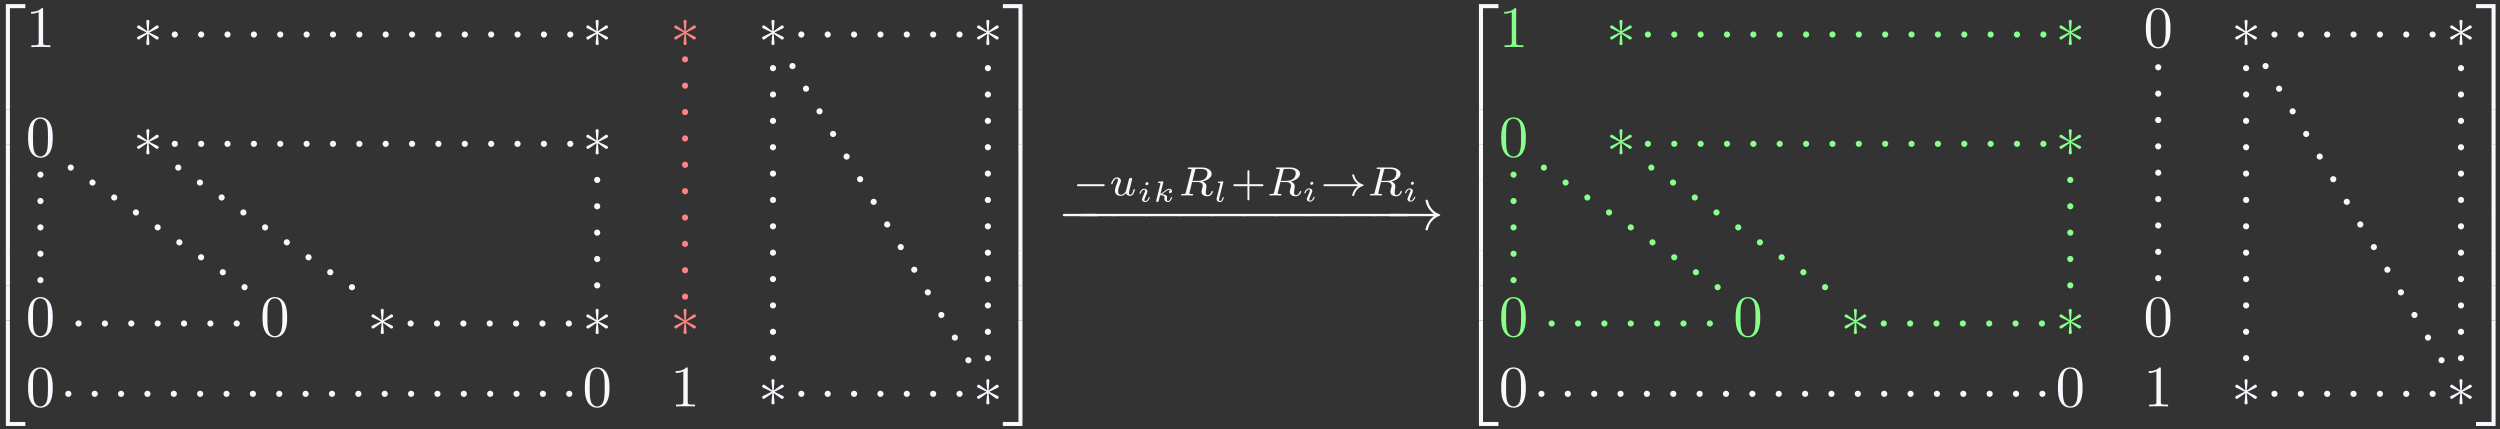 <?xml version="1.0" encoding="UTF-8"?>
<svg xmlns="http://www.w3.org/2000/svg" xmlns:xlink="http://www.w3.org/1999/xlink" width="425" height="73" viewBox="0 0 425 73">
<rect x="0" y="0" width="425" height="73" fill="#333333" stroke="none"/>
<defs>
<g>
<g id="glyph-0-0">
</g>
<g id="glyph-0-1">
<path d="M 3.25 17.547 L 3.938 17.547 L 3.938 0.297 L 6.562 0.297 L 6.562 -0.391 L 3.25 -0.391 Z M 3.25 17.547 "/>
</g>
<g id="glyph-0-2">
<path d="M 3.25 5.984 L 3.938 5.984 L 3.938 -0.016 L 3.25 -0.016 Z M 3.25 5.984 "/>
</g>
<g id="glyph-0-3">
<path d="M 3.25 17.531 L 6.562 17.531 L 6.562 16.844 L 3.938 16.844 L 3.938 -0.406 L 3.25 -0.406 Z M 3.25 17.531 "/>
</g>
<g id="glyph-0-4">
<path d="M 2.703 17.547 L 3.391 17.547 L 3.391 -0.391 L 0.062 -0.391 L 0.062 0.297 L 2.703 0.297 Z M 2.703 17.547 "/>
</g>
<g id="glyph-0-5">
<path d="M 2.703 5.984 L 3.391 5.984 L 3.391 -0.016 L 2.703 -0.016 Z M 2.703 5.984 "/>
</g>
<g id="glyph-0-6">
<path d="M 2.703 16.844 L 0.062 16.844 L 0.062 17.531 L 3.391 17.531 L 3.391 -0.406 L 2.703 -0.406 Z M 2.703 16.844 "/>
</g>
<g id="glyph-1-0">
</g>
<g id="glyph-1-1">
<path d="M 2.938 -6.375 C 2.938 -6.625 2.938 -6.641 2.703 -6.641 C 2.078 -6 1.203 -6 0.891 -6 L 0.891 -5.688 C 1.094 -5.688 1.672 -5.688 2.188 -5.953 L 2.188 -0.781 C 2.188 -0.422 2.156 -0.312 1.266 -0.312 L 0.953 -0.312 L 0.953 0 C 1.297 -0.031 2.156 -0.031 2.562 -0.031 C 2.953 -0.031 3.828 -0.031 4.172 0 L 4.172 -0.312 L 3.859 -0.312 C 2.953 -0.312 2.938 -0.422 2.938 -0.781 Z M 2.938 -6.375 "/>
</g>
<g id="glyph-1-2">
<path d="M 4.578 -3.188 C 4.578 -3.984 4.531 -4.781 4.188 -5.516 C 3.734 -6.484 2.906 -6.641 2.5 -6.641 C 1.891 -6.641 1.172 -6.375 0.75 -5.453 C 0.438 -4.766 0.391 -3.984 0.391 -3.188 C 0.391 -2.438 0.422 -1.547 0.844 -0.781 C 1.266 0.016 2 0.219 2.484 0.219 C 3.016 0.219 3.781 0.016 4.219 -0.938 C 4.531 -1.625 4.578 -2.406 4.578 -3.188 Z M 2.484 0 C 2.094 0 1.5 -0.25 1.328 -1.203 C 1.219 -1.797 1.219 -2.719 1.219 -3.312 C 1.219 -3.953 1.219 -4.609 1.297 -5.141 C 1.484 -6.328 2.234 -6.422 2.484 -6.422 C 2.812 -6.422 3.469 -6.234 3.656 -5.25 C 3.766 -4.688 3.766 -3.938 3.766 -3.312 C 3.766 -2.562 3.766 -1.891 3.656 -1.25 C 3.5 -0.297 2.938 0 2.484 0 Z M 2.484 0 "/>
</g>
<g id="glyph-2-0">
</g>
<g id="glyph-2-1">
<path d="M 2.734 -4.25 C 2.75 -4.391 2.75 -4.641 2.5 -4.641 C 2.328 -4.641 2.203 -4.5 2.234 -4.375 L 2.234 -4.25 L 2.375 -2.703 L 1.094 -3.625 C 1 -3.672 0.984 -3.703 0.922 -3.703 C 0.781 -3.703 0.641 -3.562 0.641 -3.422 C 0.641 -3.266 0.75 -3.219 0.844 -3.172 L 2.266 -2.5 L 0.891 -1.828 C 0.734 -1.75 0.641 -1.703 0.641 -1.562 C 0.641 -1.406 0.781 -1.281 0.922 -1.281 C 0.984 -1.281 1 -1.281 1.25 -1.469 L 2.375 -2.266 L 2.219 -0.594 C 2.219 -0.391 2.406 -0.344 2.484 -0.344 C 2.609 -0.344 2.75 -0.406 2.75 -0.594 L 2.609 -2.266 L 3.875 -1.344 C 3.969 -1.297 3.984 -1.281 4.062 -1.281 C 4.203 -1.281 4.328 -1.422 4.328 -1.562 C 4.328 -1.703 4.234 -1.75 4.109 -1.812 C 3.516 -2.109 3.5 -2.109 2.719 -2.484 L 4.094 -3.156 C 4.25 -3.234 4.328 -3.266 4.328 -3.422 C 4.328 -3.562 4.203 -3.703 4.062 -3.703 C 3.984 -3.703 3.969 -3.703 3.719 -3.516 L 2.609 -2.703 Z M 2.734 -4.25 "/>
</g>
<g id="glyph-2-2">
<path d="M 6.562 -2.297 C 6.734 -2.297 6.922 -2.297 6.922 -2.5 C 6.922 -2.688 6.734 -2.688 6.562 -2.688 L 1.172 -2.688 C 1 -2.688 0.828 -2.688 0.828 -2.5 C 0.828 -2.297 1 -2.297 1.172 -2.297 Z M 6.562 -2.297 "/>
</g>
<g id="glyph-2-3">
<path d="M 8.312 -2.297 C 7.766 -1.875 7.5 -1.469 7.422 -1.328 C 6.969 -0.641 6.891 -0.016 6.891 -0.016 C 6.891 0.109 7.016 0.109 7.094 0.109 C 7.25 0.109 7.266 0.094 7.312 -0.094 C 7.531 -1.062 8.125 -1.906 9.25 -2.359 C 9.375 -2.406 9.406 -2.422 9.406 -2.5 C 9.406 -2.562 9.344 -2.594 9.328 -2.609 C 8.875 -2.766 7.672 -3.266 7.297 -4.938 C 7.266 -5.062 7.25 -5.094 7.094 -5.094 C 7.016 -5.094 6.891 -5.094 6.891 -4.969 C 6.891 -4.953 6.984 -4.328 7.391 -3.656 C 7.594 -3.359 7.891 -3.016 8.312 -2.688 L 0.906 -2.688 C 0.734 -2.688 0.547 -2.688 0.547 -2.5 C 0.547 -2.297 0.734 -2.297 0.906 -2.297 Z M 8.312 -2.297 "/>
</g>
<g id="glyph-3-0">
</g>
<g id="glyph-3-1">
<path d="M 5.188 -1.578 C 5.297 -1.578 5.469 -1.578 5.469 -1.734 C 5.469 -1.922 5.297 -1.922 5.188 -1.922 L 1.031 -1.922 C 0.922 -1.922 0.75 -1.922 0.75 -1.75 C 0.75 -1.578 0.906 -1.578 1.031 -1.578 Z M 5.188 -1.578 "/>
</g>
<g id="glyph-3-2">
<path d="M 6.406 -1.578 C 5.531 -0.938 5.422 -0.016 5.422 -0.016 C 5.422 0.094 5.484 0.094 5.578 0.094 C 5.703 0.094 5.734 0.094 5.766 -0.031 C 5.812 -0.203 5.922 -0.641 6.281 -1.031 C 6.688 -1.453 7.031 -1.562 7.328 -1.656 C 7.359 -1.672 7.391 -1.703 7.391 -1.734 C 7.391 -1.812 7.359 -1.828 7.266 -1.859 C 6.266 -2.172 5.906 -2.891 5.75 -3.5 C 5.734 -3.578 5.672 -3.578 5.578 -3.578 C 5.484 -3.578 5.422 -3.578 5.422 -3.484 C 5.422 -3.469 5.484 -3 5.828 -2.516 C 5.984 -2.281 6.188 -2.078 6.406 -1.922 L 0.812 -1.922 C 0.703 -1.922 0.531 -1.922 0.531 -1.75 C 0.531 -1.578 0.703 -1.578 0.812 -1.578 Z M 6.406 -1.578 "/>
</g>
<g id="glyph-4-0">
</g>
<g id="glyph-4-1">
<path d="M 2.953 -1.125 C 2.906 -0.984 2.844 -0.719 2.844 -0.719 C 2.703 -0.5 2.422 -0.125 2 -0.125 C 1.516 -0.125 1.516 -0.578 1.516 -0.703 C 1.516 -1.109 1.703 -1.609 1.906 -2.125 C 1.953 -2.266 2 -2.359 2 -2.469 C 2 -2.844 1.688 -3.078 1.344 -3.078 C 0.641 -3.078 0.328 -2.125 0.328 -2 C 0.328 -1.922 0.422 -1.922 0.453 -1.922 C 0.547 -1.922 0.547 -1.953 0.578 -2.031 C 0.734 -2.594 1.047 -2.875 1.312 -2.875 C 1.438 -2.875 1.484 -2.797 1.484 -2.641 C 1.484 -2.469 1.438 -2.328 1.359 -2.172 C 0.984 -1.203 0.984 -1 0.984 -0.812 C 0.984 -0.703 0.984 -0.375 1.25 -0.156 C 1.453 0.016 1.719 0.062 1.969 0.062 C 2.406 0.062 2.641 -0.172 2.875 -0.391 C 3.031 0.062 3.484 0.062 3.578 0.062 C 3.812 0.062 4 -0.062 4.125 -0.297 C 4.281 -0.578 4.375 -0.969 4.375 -1 C 4.375 -1.094 4.281 -1.094 4.266 -1.094 C 4.156 -1.094 4.156 -1.062 4.109 -0.875 C 4.016 -0.547 3.891 -0.125 3.594 -0.125 C 3.422 -0.125 3.359 -0.281 3.359 -0.469 C 3.359 -0.578 3.422 -0.844 3.469 -1.016 C 3.516 -1.203 3.594 -1.484 3.625 -1.641 L 3.781 -2.266 C 3.828 -2.438 3.906 -2.75 3.906 -2.781 C 3.906 -2.922 3.797 -3 3.672 -3 C 3.422 -3 3.359 -2.797 3.312 -2.578 Z M 2.953 -1.125 "/>
</g>
<g id="glyph-4-2">
<path d="M 2.875 -4.266 C 2.922 -4.469 2.938 -4.484 3.094 -4.516 L 3.547 -4.516 C 4.188 -4.516 4.984 -4.516 4.984 -3.797 C 4.984 -3.5 4.859 -3.062 4.531 -2.812 C 4.25 -2.594 3.812 -2.484 3.328 -2.484 L 2.438 -2.484 Z M 4.141 -2.375 C 4.969 -2.562 5.703 -3.062 5.703 -3.688 C 5.703 -4.281 5 -4.766 3.984 -4.766 L 1.844 -4.766 C 1.719 -4.766 1.625 -4.766 1.625 -4.609 C 1.625 -4.516 1.703 -4.516 1.844 -4.516 C 1.859 -4.516 1.984 -4.516 2.109 -4.5 C 2.266 -4.484 2.266 -4.469 2.266 -4.391 C 2.266 -4.391 2.266 -4.344 2.25 -4.25 L 1.312 -0.547 C 1.266 -0.312 1.25 -0.25 0.703 -0.25 C 0.578 -0.25 0.5 -0.25 0.5 -0.109 C 0.5 -0.031 0.547 0 0.609 0 C 0.734 0 0.906 -0.016 1.031 -0.016 C 1.172 -0.016 1.375 -0.031 1.5 -0.031 C 1.641 -0.031 1.797 -0.016 1.938 -0.016 C 2.094 -0.016 2.266 0 2.406 0 C 2.453 0 2.562 0 2.562 -0.141 C 2.562 -0.25 2.484 -0.25 2.328 -0.25 C 2.219 -0.25 2.188 -0.25 2.062 -0.266 C 1.906 -0.281 1.906 -0.297 1.906 -0.375 C 1.906 -0.375 1.906 -0.422 1.938 -0.516 L 2.375 -2.281 L 3.328 -2.281 C 3.922 -2.281 4.188 -1.984 4.188 -1.656 C 4.188 -1.562 4.125 -1.328 4.078 -1.172 C 4 -0.844 3.969 -0.75 3.969 -0.625 C 3.969 -0.078 4.484 0.141 5 0.141 C 5.641 0.141 5.922 -0.547 5.922 -0.672 C 5.922 -0.688 5.906 -0.766 5.797 -0.766 C 5.703 -0.766 5.688 -0.719 5.672 -0.641 C 5.578 -0.344 5.312 -0.062 5.031 -0.062 C 4.844 -0.062 4.703 -0.125 4.703 -0.516 C 4.703 -0.688 4.75 -1.047 4.781 -1.234 C 4.812 -1.422 4.812 -1.484 4.812 -1.562 C 4.812 -1.641 4.812 -1.875 4.609 -2.078 C 4.484 -2.219 4.297 -2.312 4.141 -2.375 Z M 4.141 -2.375 "/>
</g>
<g id="glyph-5-0">
</g>
<g id="glyph-5-1">
<path d="M 1.969 -3.109 C 1.969 -3.234 1.891 -3.328 1.75 -3.328 C 1.609 -3.328 1.453 -3.188 1.453 -3.031 C 1.453 -2.891 1.562 -2.812 1.672 -2.812 C 1.828 -2.812 1.969 -2.953 1.969 -3.109 Z M 2.203 -0.719 C 2.203 -0.781 2.125 -0.781 2.109 -0.781 C 2.016 -0.781 2.016 -0.766 1.984 -0.672 C 1.906 -0.406 1.672 -0.109 1.422 -0.109 C 1.312 -0.109 1.281 -0.188 1.281 -0.297 C 1.281 -0.406 1.297 -0.469 1.344 -0.562 C 1.375 -0.656 1.422 -0.75 1.453 -0.828 C 1.469 -0.875 1.656 -1.328 1.734 -1.516 C 1.766 -1.609 1.797 -1.688 1.797 -1.766 C 1.797 -2 1.562 -2.203 1.25 -2.203 C 0.734 -2.203 0.453 -1.562 0.453 -1.438 C 0.453 -1.359 0.531 -1.359 0.562 -1.359 C 0.641 -1.359 0.641 -1.391 0.672 -1.453 C 0.781 -1.812 1.016 -2.031 1.234 -2.031 C 1.328 -2.031 1.391 -1.984 1.391 -1.844 C 1.391 -1.828 1.391 -1.766 1.359 -1.672 C 1.328 -1.578 1.094 -1.047 1.031 -0.875 C 0.984 -0.781 0.984 -0.781 0.922 -0.609 C 0.891 -0.531 0.859 -0.469 0.859 -0.391 C 0.859 -0.125 1.109 0.062 1.406 0.062 C 1.922 0.062 2.203 -0.594 2.203 -0.719 Z M 2.203 -0.719 "/>
</g>
<g id="glyph-5-2">
<path d="M 1.828 -3.266 C 1.859 -3.344 1.859 -3.344 1.859 -3.375 C 1.859 -3.453 1.781 -3.453 1.703 -3.453 L 1.094 -3.406 C 1 -3.406 0.984 -3.406 0.969 -3.375 C 0.953 -3.359 0.938 -3.297 0.938 -3.266 C 0.938 -3.188 1.016 -3.188 1.078 -3.188 C 1.094 -3.188 1.172 -3.188 1.25 -3.172 C 1.344 -3.156 1.344 -3.141 1.344 -3.109 C 1.344 -3.094 1.344 -3.078 1.328 -2.984 L 0.641 -0.234 C 0.625 -0.172 0.625 -0.156 0.625 -0.125 C 0.625 -0.016 0.703 0.062 0.812 0.062 C 1 0.062 1.047 -0.125 1.062 -0.203 L 1.297 -1.109 C 1.422 -1.109 2.047 -1.078 2.047 -0.719 C 2.047 -0.688 2.047 -0.672 2.031 -0.609 C 2.016 -0.531 2.016 -0.516 2.016 -0.484 C 2.016 -0.125 2.328 0.062 2.625 0.062 C 3.125 0.062 3.328 -0.656 3.328 -0.719 C 3.328 -0.781 3.25 -0.781 3.219 -0.781 C 3.141 -0.781 3.125 -0.766 3.109 -0.672 C 3.062 -0.5 2.906 -0.109 2.641 -0.109 C 2.453 -0.109 2.438 -0.297 2.438 -0.406 C 2.438 -0.406 2.438 -0.484 2.453 -0.562 C 2.469 -0.641 2.484 -0.703 2.484 -0.734 C 2.484 -1.172 1.922 -1.25 1.594 -1.281 C 1.734 -1.359 1.953 -1.531 2.031 -1.594 C 2.312 -1.812 2.594 -2.031 2.875 -2.031 C 2.984 -2.031 3.016 -2 3.047 -1.969 C 3.047 -1.969 3.016 -1.953 3 -1.953 C 2.781 -1.875 2.781 -1.672 2.781 -1.656 C 2.781 -1.578 2.844 -1.453 3 -1.453 C 3.094 -1.453 3.312 -1.531 3.312 -1.812 C 3.312 -2.047 3.125 -2.203 2.875 -2.203 C 2.547 -2.203 2.25 -1.969 1.891 -1.688 C 1.719 -1.547 1.547 -1.422 1.344 -1.328 Z M 1.828 -3.266 "/>
</g>
<g id="glyph-5-3">
<path d="M 1.656 -3.266 C 1.688 -3.344 1.688 -3.344 1.688 -3.375 C 1.688 -3.453 1.609 -3.453 1.531 -3.453 L 0.906 -3.406 C 0.828 -3.406 0.812 -3.406 0.797 -3.375 C 0.766 -3.359 0.75 -3.297 0.75 -3.266 C 0.75 -3.188 0.844 -3.188 0.906 -3.188 C 1.078 -3.188 1.125 -3.172 1.172 -3.141 C 1.172 -3.109 1.172 -3.047 1.156 -2.984 L 0.547 -0.594 C 0.531 -0.547 0.531 -0.5 0.531 -0.422 C 0.531 -0.125 0.828 0.062 1.125 0.062 C 1.297 0.062 1.438 -0.016 1.547 -0.188 C 1.688 -0.391 1.766 -0.688 1.766 -0.719 C 1.766 -0.781 1.688 -0.781 1.672 -0.781 C 1.578 -0.781 1.562 -0.75 1.547 -0.672 C 1.469 -0.359 1.344 -0.109 1.156 -0.109 C 1.016 -0.109 0.953 -0.219 0.953 -0.375 C 0.953 -0.438 0.953 -0.484 0.969 -0.531 Z M 1.656 -3.266 "/>
</g>
<g id="glyph-6-0">
</g>
<g id="glyph-6-1">
<path d="M 3.219 -1.578 L 5.359 -1.578 C 5.453 -1.578 5.609 -1.578 5.609 -1.734 C 5.609 -1.922 5.453 -1.922 5.359 -1.922 L 3.219 -1.922 L 3.219 -4.062 C 3.219 -4.141 3.219 -4.312 3.062 -4.312 C 2.891 -4.312 2.891 -4.156 2.891 -4.062 L 2.891 -1.922 L 0.75 -1.922 C 0.656 -1.922 0.484 -1.922 0.484 -1.75 C 0.484 -1.578 0.641 -1.578 0.75 -1.578 L 2.891 -1.578 L 2.891 0.562 C 2.891 0.656 2.891 0.828 3.047 0.828 C 3.219 0.828 3.219 0.656 3.219 0.562 Z M 3.219 -1.578 "/>
</g>
</g>
</defs>
<g fill="rgb(97.255%, 97.255%, 100%)" fill-opacity="1">
<use xlink:href="#glyph-0-1" x="-2.255" y="1.092"/>
</g>
<g fill="rgb(97.255%, 97.255%, 100%)" fill-opacity="1">
<use xlink:href="#glyph-0-2" x="-2.255" y="18.626"/>
</g>
<g fill="rgb(97.255%, 97.255%, 100%)" fill-opacity="1">
<use xlink:href="#glyph-0-2" x="-2.255" y="24.604"/>
</g>
<g fill="rgb(97.255%, 97.255%, 100%)" fill-opacity="1">
<use xlink:href="#glyph-0-2" x="-2.255" y="30.582"/>
</g>
<g fill="rgb(97.255%, 97.255%, 100%)" fill-opacity="1">
<use xlink:href="#glyph-0-2" x="-2.255" y="36.559"/>
</g>
<g fill="rgb(97.255%, 97.255%, 100%)" fill-opacity="1">
<use xlink:href="#glyph-0-2" x="-2.255" y="42.537"/>
</g>
<g fill="rgb(97.255%, 97.255%, 100%)" fill-opacity="1">
<use xlink:href="#glyph-0-2" x="-2.255" y="48.515"/>
</g>
<g fill="rgb(97.255%, 97.255%, 100%)" fill-opacity="1">
<use xlink:href="#glyph-0-3" x="-2.255" y="54.891"/>
</g>
<g fill="rgb(97.255%, 97.255%, 100%)" fill-opacity="1">
<use xlink:href="#glyph-1-1" x="4.387" y="8.011"/>
</g>
<g fill="rgb(97.255%, 97.255%, 100%)" fill-opacity="1">
<use xlink:href="#glyph-2-1" x="22.652" y="8.011"/>
</g>
<g fill="rgb(97.255%, 97.255%, 100%)" fill-opacity="1">
<use xlink:href="#glyph-2-1" x="99.032" y="8.011"/>
</g>
<g fill="rgb(100%, 51.372%, 51.372%)" fill-opacity="1">
<use xlink:href="#glyph-2-1" x="113.976" y="8.011"/>
</g>
<g fill="rgb(97.255%, 97.255%, 100%)" fill-opacity="1">
<use xlink:href="#glyph-2-1" x="128.92" y="8.011"/>
</g>
<g fill="rgb(97.255%, 97.255%, 100%)" fill-opacity="1">
<use xlink:href="#glyph-2-1" x="165.449" y="8.011"/>
</g>
<g fill="rgb(97.255%, 97.255%, 100%)" fill-opacity="1">
<use xlink:href="#glyph-1-2" x="4.387" y="26.597"/>
</g>
<g fill="rgb(97.255%, 97.255%, 100%)" fill-opacity="1">
<use xlink:href="#glyph-2-1" x="22.652" y="26.597"/>
</g>
<g fill="rgb(97.255%, 97.255%, 100%)" fill-opacity="1">
<use xlink:href="#glyph-2-1" x="99.032" y="26.597"/>
</g>
<g fill="rgb(97.255%, 97.255%, 100%)" fill-opacity="1">
<use xlink:href="#glyph-1-2" x="4.387" y="57.138"/>
</g>
<g fill="rgb(97.255%, 97.255%, 100%)" fill-opacity="1">
<use xlink:href="#glyph-1-2" x="44.237" y="57.138"/>
</g>
<g fill="rgb(97.255%, 97.255%, 100%)" fill-opacity="1">
<use xlink:href="#glyph-2-1" x="62.502" y="57.138"/>
</g>
<g fill="rgb(97.255%, 97.255%, 100%)" fill-opacity="1">
<use xlink:href="#glyph-2-1" x="99.032" y="57.138"/>
</g>
<g fill="rgb(100%, 51.372%, 51.372%)" fill-opacity="1">
<use xlink:href="#glyph-2-1" x="113.976" y="57.138"/>
</g>
<g fill="rgb(97.255%, 97.255%, 100%)" fill-opacity="1">
<use xlink:href="#glyph-1-2" x="4.387" y="69.093"/>
</g>
<g fill="rgb(97.255%, 97.255%, 100%)" fill-opacity="1">
<use xlink:href="#glyph-1-2" x="99.032" y="69.093"/>
</g>
<g fill="rgb(97.255%, 97.255%, 100%)" fill-opacity="1">
<use xlink:href="#glyph-1-1" x="113.976" y="69.093"/>
</g>
<g fill="rgb(97.255%, 97.255%, 100%)" fill-opacity="1">
<use xlink:href="#glyph-2-1" x="128.92" y="69.093"/>
</g>
<g fill="rgb(97.255%, 97.255%, 100%)" fill-opacity="1">
<use xlink:href="#glyph-2-1" x="165.449" y="69.093"/>
</g>
<g fill="rgb(97.255%, 97.255%, 100%)" fill-opacity="1">
<use xlink:href="#glyph-0-4" x="170.431" y="1.092"/>
</g>
<g fill="rgb(97.255%, 97.255%, 100%)" fill-opacity="1">
<use xlink:href="#glyph-0-5" x="170.431" y="18.626"/>
</g>
<g fill="rgb(97.255%, 97.255%, 100%)" fill-opacity="1">
<use xlink:href="#glyph-0-5" x="170.431" y="24.604"/>
</g>
<g fill="rgb(97.255%, 97.255%, 100%)" fill-opacity="1">
<use xlink:href="#glyph-0-5" x="170.431" y="30.582"/>
</g>
<g fill="rgb(97.255%, 97.255%, 100%)" fill-opacity="1">
<use xlink:href="#glyph-0-5" x="170.431" y="36.559"/>
</g>
<g fill="rgb(97.255%, 97.255%, 100%)" fill-opacity="1">
<use xlink:href="#glyph-0-5" x="170.431" y="42.537"/>
</g>
<g fill="rgb(97.255%, 97.255%, 100%)" fill-opacity="1">
<use xlink:href="#glyph-0-5" x="170.431" y="48.515"/>
</g>
<g fill="rgb(97.255%, 97.255%, 100%)" fill-opacity="1">
<use xlink:href="#glyph-0-6" x="170.431" y="54.891"/>
</g>
<path fill-rule="nonzero" fill="rgb(100%, 51.372%, 51.372%)" fill-opacity="1" d="M 116.992 10.086 C 116.992 9.797 116.758 9.559 116.465 9.559 C 116.172 9.559 115.938 9.797 115.938 10.086 C 115.938 10.379 116.172 10.613 116.465 10.613 C 116.758 10.613 116.992 10.379 116.992 10.086 Z M 116.992 14.57 C 116.992 14.277 116.758 14.039 116.465 14.039 C 116.172 14.039 115.938 14.277 115.938 14.57 C 115.938 14.859 116.172 15.098 116.465 15.098 C 116.758 15.098 116.992 14.859 116.992 14.57 Z M 116.992 19.051 C 116.992 18.758 116.758 18.523 116.465 18.523 C 116.172 18.523 115.938 18.758 115.938 19.051 C 115.938 19.344 116.172 19.578 116.465 19.578 C 116.758 19.578 116.992 19.344 116.992 19.051 Z M 116.992 23.535 C 116.992 23.242 116.758 23.004 116.465 23.004 C 116.172 23.004 115.938 23.242 115.938 23.535 C 115.938 23.824 116.172 24.062 116.465 24.062 C 116.758 24.062 116.992 23.824 116.992 23.535 Z M 116.992 28.016 C 116.992 27.723 116.758 27.488 116.465 27.488 C 116.172 27.488 115.938 27.723 115.938 28.016 C 115.938 28.309 116.172 28.543 116.465 28.543 C 116.758 28.543 116.992 28.309 116.992 28.016 Z M 116.992 32.496 C 116.992 32.207 116.758 31.969 116.465 31.969 C 116.172 31.969 115.938 32.207 115.938 32.496 C 115.938 32.789 116.172 33.027 116.465 33.027 C 116.758 33.027 116.992 32.789 116.992 32.496 Z M 116.992 36.98 C 116.992 36.688 116.758 36.453 116.465 36.453 C 116.172 36.453 115.938 36.688 115.938 36.98 C 115.938 37.27 116.172 37.508 116.465 37.508 C 116.758 37.508 116.992 37.27 116.992 36.98 Z M 116.992 41.461 C 116.992 41.172 116.758 40.934 116.465 40.934 C 116.172 40.934 115.938 41.172 115.938 41.461 C 115.938 41.754 116.172 41.988 116.465 41.988 C 116.758 41.988 116.992 41.754 116.992 41.461 Z M 116.992 45.945 C 116.992 45.652 116.758 45.414 116.465 45.414 C 116.172 45.414 115.938 45.652 115.938 45.945 C 115.938 46.234 116.172 46.473 116.465 46.473 C 116.758 46.473 116.992 46.234 116.992 45.945 Z M 116.992 50.426 C 116.992 50.133 116.758 49.898 116.465 49.898 C 116.172 49.898 115.938 50.133 115.938 50.426 C 115.938 50.719 116.172 50.953 116.465 50.953 C 116.758 50.953 116.992 50.719 116.992 50.426 Z M 116.992 50.426 "/>
<path fill-rule="nonzero" fill="rgb(97.255%, 97.255%, 100%)" fill-opacity="1" d="M 131.938 11.582 C 131.938 11.289 131.699 11.055 131.41 11.055 C 131.117 11.055 130.883 11.289 130.883 11.582 C 130.883 11.875 131.117 12.109 131.41 12.109 C 131.699 12.109 131.938 11.875 131.938 11.582 Z M 131.938 16.066 C 131.938 15.773 131.699 15.535 131.41 15.535 C 131.117 15.535 130.883 15.773 130.883 16.066 C 130.883 16.355 131.117 16.594 131.41 16.594 C 131.699 16.594 131.938 16.355 131.938 16.066 Z M 131.938 20.547 C 131.938 20.254 131.699 20.02 131.41 20.02 C 131.117 20.02 130.883 20.254 130.883 20.547 C 130.883 20.84 131.117 21.074 131.41 21.074 C 131.699 21.074 131.938 20.84 131.938 20.547 Z M 131.938 25.027 C 131.938 24.738 131.699 24.5 131.41 24.5 C 131.117 24.5 130.883 24.738 130.883 25.027 C 130.883 25.32 131.117 25.559 131.41 25.559 C 131.699 25.559 131.938 25.32 131.938 25.027 Z M 131.938 29.512 C 131.938 29.219 131.699 28.984 131.41 28.984 C 131.117 28.984 130.883 29.219 130.883 29.512 C 130.883 29.801 131.117 30.039 131.41 30.039 C 131.699 30.039 131.938 29.801 131.938 29.512 Z M 131.938 33.992 C 131.938 33.703 131.699 33.465 131.41 33.465 C 131.117 33.465 130.883 33.703 130.883 33.992 C 130.883 34.285 131.117 34.52 131.41 34.52 C 131.699 34.52 131.938 34.285 131.938 33.992 Z M 131.938 38.477 C 131.938 38.184 131.699 37.945 131.41 37.945 C 131.117 37.945 130.883 38.184 130.883 38.477 C 130.883 38.766 131.117 39.004 131.41 39.004 C 131.699 39.004 131.938 38.766 131.938 38.477 Z M 131.938 42.957 C 131.938 42.664 131.699 42.43 131.41 42.43 C 131.117 42.43 130.883 42.664 130.883 42.957 C 130.883 43.25 131.117 43.484 131.41 43.484 C 131.699 43.484 131.938 43.25 131.938 42.957 Z M 131.938 47.438 C 131.938 47.148 131.699 46.91 131.41 46.91 C 131.117 46.91 130.883 47.148 130.883 47.438 C 130.883 47.73 131.117 47.969 131.41 47.969 C 131.699 47.969 131.938 47.73 131.938 47.438 Z M 131.938 51.922 C 131.938 51.629 131.699 51.395 131.41 51.395 C 131.117 51.395 130.883 51.629 130.883 51.922 C 130.883 52.215 131.117 52.449 131.41 52.449 C 131.699 52.449 131.938 52.215 131.938 51.922 Z M 131.938 56.402 C 131.938 56.113 131.699 55.875 131.41 55.875 C 131.117 55.875 130.883 56.113 130.883 56.402 C 130.883 56.695 131.117 56.934 131.41 56.934 C 131.699 56.934 131.938 56.695 131.938 56.402 Z M 131.938 60.887 C 131.938 60.594 131.699 60.359 131.41 60.359 C 131.117 60.359 130.883 60.594 130.883 60.887 C 130.883 61.176 131.117 61.414 131.41 61.414 C 131.699 61.414 131.938 61.176 131.938 60.887 Z M 131.938 60.887 "/>
<path fill-rule="nonzero" fill="rgb(97.255%, 97.255%, 100%)" fill-opacity="1" d="M 168.469 11.582 C 168.469 11.289 168.23 11.055 167.938 11.055 C 167.648 11.055 167.41 11.289 167.41 11.582 C 167.41 11.875 167.648 12.109 167.938 12.109 C 168.23 12.109 168.469 11.875 168.469 11.582 Z M 168.469 16.066 C 168.469 15.773 168.23 15.535 167.938 15.535 C 167.648 15.535 167.41 15.773 167.41 16.066 C 167.41 16.355 167.648 16.594 167.938 16.594 C 168.23 16.594 168.469 16.355 168.469 16.066 Z M 168.469 20.547 C 168.469 20.254 168.23 20.02 167.938 20.02 C 167.648 20.02 167.41 20.254 167.41 20.547 C 167.41 20.84 167.648 21.074 167.938 21.074 C 168.23 21.074 168.469 20.84 168.469 20.547 Z M 168.469 25.027 C 168.469 24.738 168.23 24.5 167.938 24.5 C 167.648 24.5 167.41 24.738 167.41 25.027 C 167.41 25.32 167.648 25.559 167.938 25.559 C 168.23 25.559 168.469 25.32 168.469 25.027 Z M 168.469 29.512 C 168.469 29.219 168.23 28.984 167.938 28.984 C 167.648 28.984 167.41 29.219 167.41 29.512 C 167.41 29.801 167.648 30.039 167.938 30.039 C 168.23 30.039 168.469 29.801 168.469 29.512 Z M 168.469 33.992 C 168.469 33.703 168.23 33.465 167.938 33.465 C 167.648 33.465 167.41 33.703 167.41 33.992 C 167.41 34.285 167.648 34.52 167.938 34.52 C 168.23 34.52 168.469 34.285 168.469 33.992 Z M 168.469 38.477 C 168.469 38.184 168.23 37.945 167.938 37.945 C 167.648 37.945 167.41 38.184 167.41 38.477 C 167.41 38.766 167.648 39.004 167.938 39.004 C 168.23 39.004 168.469 38.766 168.469 38.477 Z M 168.469 42.957 C 168.469 42.664 168.23 42.43 167.938 42.43 C 167.648 42.43 167.41 42.664 167.41 42.957 C 167.41 43.25 167.648 43.484 167.938 43.484 C 168.23 43.484 168.469 43.25 168.469 42.957 Z M 168.469 47.438 C 168.469 47.148 168.23 46.91 167.938 46.91 C 167.648 46.91 167.41 47.148 167.41 47.438 C 167.41 47.73 167.648 47.969 167.938 47.969 C 168.23 47.969 168.469 47.73 168.469 47.438 Z M 168.469 51.922 C 168.469 51.629 168.23 51.395 167.938 51.395 C 167.648 51.395 167.41 51.629 167.41 51.922 C 167.41 52.215 167.648 52.449 167.938 52.449 C 168.23 52.449 168.469 52.215 168.469 51.922 Z M 168.469 56.402 C 168.469 56.113 168.23 55.875 167.938 55.875 C 167.648 55.875 167.41 56.113 167.41 56.402 C 167.41 56.695 167.648 56.934 167.938 56.934 C 168.23 56.934 168.469 56.695 168.469 56.402 Z M 168.469 60.887 C 168.469 60.594 168.23 60.359 167.938 60.359 C 167.648 60.359 167.41 60.594 167.41 60.887 C 167.41 61.176 167.648 61.414 167.938 61.414 C 168.23 61.414 168.469 61.176 168.469 60.887 Z M 168.469 60.887 "/>
<path fill-rule="nonzero" fill="rgb(97.255%, 97.255%, 100%)" fill-opacity="1" d="M 7.402 29.691 C 7.402 29.402 7.168 29.164 6.875 29.164 C 6.582 29.164 6.348 29.402 6.348 29.691 C 6.348 29.984 6.582 30.219 6.875 30.219 C 7.168 30.219 7.402 29.984 7.402 29.691 Z M 7.402 34.176 C 7.402 33.883 7.168 33.648 6.875 33.648 C 6.582 33.648 6.348 33.883 6.348 34.176 C 6.348 34.465 6.582 34.703 6.875 34.703 C 7.168 34.703 7.402 34.465 7.402 34.176 Z M 7.402 38.656 C 7.402 38.367 7.168 38.129 6.875 38.129 C 6.582 38.129 6.348 38.367 6.348 38.656 C 6.348 38.949 6.582 39.184 6.875 39.184 C 7.168 39.184 7.402 38.949 7.402 38.656 Z M 7.402 43.141 C 7.402 42.848 7.168 42.609 6.875 42.609 C 6.582 42.609 6.348 42.848 6.348 43.141 C 6.348 43.43 6.582 43.668 6.875 43.668 C 7.168 43.668 7.402 43.43 7.402 43.141 Z M 7.402 47.621 C 7.402 47.328 7.168 47.094 6.875 47.094 C 6.582 47.094 6.348 47.328 6.348 47.621 C 6.348 47.914 6.582 48.148 6.875 48.148 C 7.168 48.148 7.402 47.914 7.402 47.621 Z M 7.402 47.621 "/>
<path fill-rule="nonzero" fill="rgb(97.255%, 97.255%, 100%)" fill-opacity="1" d="M 102.051 30.586 C 102.051 30.293 101.812 30.059 101.52 30.059 C 101.23 30.059 100.992 30.293 100.992 30.586 C 100.992 30.875 101.23 31.113 101.52 31.113 C 101.812 31.113 102.051 30.875 102.051 30.586 Z M 102.051 35.066 C 102.051 34.777 101.812 34.539 101.52 34.539 C 101.23 34.539 100.992 34.777 100.992 35.066 C 100.992 35.359 101.23 35.594 101.52 35.594 C 101.812 35.594 102.051 35.359 102.051 35.066 Z M 102.051 39.551 C 102.051 39.258 101.812 39.02 101.52 39.02 C 101.23 39.02 100.992 39.258 100.992 39.551 C 100.992 39.84 101.23 40.078 101.52 40.078 C 101.812 40.078 102.051 39.84 102.051 39.551 Z M 102.051 44.031 C 102.051 43.738 101.812 43.504 101.52 43.504 C 101.23 43.504 100.992 43.738 100.992 44.031 C 100.992 44.324 101.23 44.559 101.52 44.559 C 101.812 44.559 102.051 44.324 102.051 44.031 Z M 102.051 48.512 C 102.051 48.223 101.812 47.984 101.52 47.984 C 101.23 47.984 100.992 48.223 100.992 48.512 C 100.992 48.805 101.23 49.043 101.52 49.043 C 101.812 49.043 102.051 48.805 102.051 48.512 Z M 102.051 48.512 "/>
<path fill-rule="nonzero" fill="rgb(97.255%, 97.255%, 100%)" fill-opacity="1" d="M 12.559 28.492 C 12.559 28.203 12.324 27.965 12.031 27.965 C 11.738 27.965 11.504 28.203 11.504 28.492 C 11.504 28.785 11.738 29.02 12.031 29.02 C 12.324 29.02 12.559 28.785 12.559 28.492 Z M 16.25 31.035 C 16.25 30.742 16.016 30.508 15.723 30.508 C 15.434 30.508 15.195 30.742 15.195 31.035 C 15.195 31.324 15.434 31.562 15.723 31.562 C 16.016 31.562 16.25 31.324 16.25 31.035 Z M 19.945 33.574 C 19.945 33.285 19.707 33.047 19.414 33.047 C 19.125 33.047 18.887 33.285 18.887 33.574 C 18.887 33.867 19.125 34.102 19.414 34.102 C 19.707 34.102 19.945 33.867 19.945 33.574 Z M 23.637 36.117 C 23.637 35.824 23.398 35.59 23.109 35.59 C 22.816 35.59 22.578 35.824 22.578 36.117 C 22.578 36.406 22.816 36.645 23.109 36.645 C 23.398 36.645 23.637 36.406 23.637 36.117 Z M 27.328 38.656 C 27.328 38.367 27.094 38.129 26.801 38.129 C 26.508 38.129 26.273 38.367 26.273 38.656 C 26.273 38.949 26.508 39.184 26.801 39.184 C 27.094 39.184 27.328 38.949 27.328 38.656 Z M 31.02 41.199 C 31.02 40.906 30.785 40.668 30.492 40.668 C 30.199 40.668 29.965 40.906 29.965 41.199 C 29.965 41.488 30.199 41.727 30.492 41.727 C 30.785 41.727 31.02 41.488 31.02 41.199 Z M 34.711 43.738 C 34.711 43.445 34.477 43.211 34.184 43.211 C 33.895 43.211 33.656 43.445 33.656 43.738 C 33.656 44.031 33.895 44.266 34.184 44.266 C 34.477 44.266 34.711 44.031 34.711 43.738 Z M 38.406 46.281 C 38.406 45.988 38.168 45.75 37.879 45.75 C 37.586 45.75 37.348 45.988 37.348 46.281 C 37.348 46.57 37.586 46.809 37.879 46.809 C 38.168 46.809 38.406 46.57 38.406 46.281 Z M 42.098 48.82 C 42.098 48.527 41.859 48.293 41.57 48.293 C 41.277 48.293 41.043 48.527 41.043 48.82 C 41.043 49.113 41.277 49.348 41.57 49.348 C 41.859 49.348 42.098 49.113 42.098 48.82 Z M 42.098 48.82 "/>
<path fill-rule="nonzero" fill="rgb(97.255%, 97.255%, 100%)" fill-opacity="1" d="M 30.824 28.492 C 30.824 28.203 30.586 27.965 30.297 27.965 C 30.004 27.965 29.77 28.203 29.77 28.492 C 29.77 28.785 30.004 29.02 30.297 29.02 C 30.586 29.02 30.824 28.785 30.824 28.492 Z M 34.516 31.035 C 34.516 30.742 34.281 30.508 33.988 30.508 C 33.695 30.508 33.461 30.742 33.461 31.035 C 33.461 31.324 33.695 31.562 33.988 31.562 C 34.281 31.562 34.516 31.324 34.516 31.035 Z M 38.207 33.574 C 38.207 33.285 37.973 33.047 37.68 33.047 C 37.391 33.047 37.152 33.285 37.152 33.574 C 37.152 33.867 37.391 34.102 37.68 34.102 C 37.973 34.102 38.207 33.867 38.207 33.574 Z M 41.902 36.117 C 41.902 35.824 41.664 35.59 41.375 35.59 C 41.082 35.59 40.844 35.824 40.844 36.117 C 40.844 36.406 41.082 36.645 41.375 36.645 C 41.664 36.645 41.902 36.406 41.902 36.117 Z M 45.594 38.656 C 45.594 38.367 45.355 38.129 45.066 38.129 C 44.773 38.129 44.539 38.367 44.539 38.656 C 44.539 38.949 44.773 39.184 45.066 39.184 C 45.355 39.184 45.594 38.949 45.594 38.656 Z M 49.285 41.199 C 49.285 40.906 49.051 40.668 48.758 40.668 C 48.465 40.668 48.23 40.906 48.23 41.199 C 48.23 41.488 48.465 41.727 48.758 41.727 C 49.051 41.727 49.285 41.488 49.285 41.199 Z M 52.977 43.738 C 52.977 43.445 52.742 43.211 52.449 43.211 C 52.16 43.211 51.922 43.445 51.922 43.738 C 51.922 44.031 52.16 44.266 52.449 44.266 C 52.742 44.266 52.977 44.031 52.977 43.738 Z M 56.672 46.281 C 56.672 45.988 56.434 45.75 56.141 45.75 C 55.852 45.75 55.613 45.988 55.613 46.281 C 55.613 46.57 55.852 46.809 56.141 46.809 C 56.434 46.809 56.672 46.57 56.672 46.281 Z M 60.363 48.82 C 60.363 48.527 60.125 48.293 59.836 48.293 C 59.543 48.293 59.305 48.527 59.305 48.82 C 59.305 49.113 59.543 49.348 59.836 49.348 C 60.125 49.348 60.363 49.113 60.363 48.82 Z M 60.363 48.82 "/>
<path fill-rule="nonzero" fill="rgb(97.255%, 97.255%, 100%)" fill-opacity="1" d="M 30.242 5.867 C 30.242 5.574 30.008 5.34 29.715 5.34 C 29.422 5.34 29.188 5.574 29.188 5.867 C 29.188 6.156 29.422 6.395 29.715 6.395 C 30.008 6.395 30.242 6.156 30.242 5.867 Z M 34.727 5.867 C 34.727 5.574 34.488 5.34 34.195 5.34 C 33.906 5.34 33.668 5.574 33.668 5.867 C 33.668 6.156 33.906 6.395 34.195 6.395 C 34.488 6.395 34.727 6.156 34.727 5.867 Z M 39.207 5.867 C 39.207 5.574 38.969 5.34 38.68 5.34 C 38.387 5.34 38.152 5.574 38.152 5.867 C 38.152 6.156 38.387 6.395 38.68 6.395 C 38.969 6.395 39.207 6.156 39.207 5.867 Z M 43.688 5.867 C 43.688 5.574 43.453 5.34 43.16 5.34 C 42.871 5.34 42.633 5.574 42.633 5.867 C 42.633 6.156 42.871 6.395 43.16 6.395 C 43.453 6.395 43.688 6.156 43.688 5.867 Z M 48.172 5.867 C 48.172 5.574 47.934 5.34 47.645 5.34 C 47.352 5.34 47.113 5.574 47.113 5.867 C 47.113 6.156 47.352 6.395 47.645 6.395 C 47.934 6.395 48.172 6.156 48.172 5.867 Z M 52.652 5.867 C 52.652 5.574 52.418 5.34 52.125 5.34 C 51.832 5.34 51.598 5.574 51.598 5.867 C 51.598 6.156 51.832 6.395 52.125 6.395 C 52.418 6.395 52.652 6.156 52.652 5.867 Z M 57.137 5.867 C 57.137 5.574 56.898 5.34 56.605 5.34 C 56.316 5.34 56.078 5.574 56.078 5.867 C 56.078 6.156 56.316 6.395 56.605 6.395 C 56.898 6.395 57.137 6.156 57.137 5.867 Z M 61.617 5.867 C 61.617 5.574 61.383 5.34 61.09 5.34 C 60.797 5.34 60.562 5.574 60.562 5.867 C 60.562 6.156 60.797 6.395 61.09 6.395 C 61.383 6.395 61.617 6.156 61.617 5.867 Z M 66.098 5.867 C 66.098 5.574 65.863 5.34 65.57 5.34 C 65.281 5.34 65.043 5.574 65.043 5.867 C 65.043 6.156 65.281 6.395 65.57 6.395 C 65.863 6.395 66.098 6.156 66.098 5.867 Z M 70.582 5.867 C 70.582 5.574 70.344 5.34 70.055 5.34 C 69.762 5.34 69.527 5.574 69.527 5.867 C 69.527 6.156 69.762 6.395 70.055 6.395 C 70.344 6.395 70.582 6.156 70.582 5.867 Z M 75.062 5.867 C 75.062 5.574 74.828 5.34 74.535 5.34 C 74.242 5.34 74.008 5.574 74.008 5.867 C 74.008 6.156 74.242 6.395 74.535 6.395 C 74.828 6.395 75.062 6.156 75.062 5.867 Z M 79.547 5.867 C 79.547 5.574 79.309 5.34 79.02 5.34 C 78.727 5.34 78.488 5.574 78.488 5.867 C 78.488 6.156 78.727 6.395 79.02 6.395 C 79.309 6.395 79.547 6.156 79.547 5.867 Z M 84.027 5.867 C 84.027 5.574 83.793 5.34 83.5 5.34 C 83.207 5.34 82.973 5.574 82.973 5.867 C 82.973 6.156 83.207 6.395 83.5 6.395 C 83.793 6.395 84.027 6.156 84.027 5.867 Z M 88.512 5.867 C 88.512 5.574 88.273 5.34 87.98 5.34 C 87.691 5.34 87.453 5.574 87.453 5.867 C 87.453 6.156 87.691 6.395 87.98 6.395 C 88.273 6.395 88.512 6.156 88.512 5.867 Z M 92.992 5.867 C 92.992 5.574 92.754 5.34 92.465 5.34 C 92.172 5.34 91.938 5.574 91.938 5.867 C 91.938 6.156 92.172 6.395 92.465 6.395 C 92.754 6.395 92.992 6.156 92.992 5.867 Z M 97.473 5.867 C 97.473 5.574 97.238 5.34 96.945 5.34 C 96.656 5.34 96.418 5.574 96.418 5.867 C 96.418 6.156 96.656 6.395 96.945 6.395 C 97.238 6.395 97.473 6.156 97.473 5.867 Z M 97.473 5.867 "/>
<path fill-rule="nonzero" fill="rgb(97.255%, 97.255%, 100%)" fill-opacity="1" d="M 136.758 5.867 C 136.758 5.574 136.52 5.34 136.227 5.34 C 135.938 5.34 135.699 5.574 135.699 5.867 C 135.699 6.156 135.938 6.395 136.227 6.395 C 136.52 6.395 136.758 6.156 136.758 5.867 Z M 141.238 5.867 C 141.238 5.574 141 5.34 140.711 5.34 C 140.418 5.34 140.184 5.574 140.184 5.867 C 140.184 6.156 140.418 6.395 140.711 6.395 C 141 6.395 141.238 6.156 141.238 5.867 Z M 145.719 5.867 C 145.719 5.574 145.484 5.34 145.191 5.34 C 144.902 5.34 144.664 5.574 144.664 5.867 C 144.664 6.156 144.902 6.395 145.191 6.395 C 145.484 6.395 145.719 6.156 145.719 5.867 Z M 150.203 5.867 C 150.203 5.574 149.965 5.34 149.676 5.34 C 149.383 5.34 149.145 5.574 149.145 5.867 C 149.145 6.156 149.383 6.395 149.676 6.395 C 149.965 6.395 150.203 6.156 150.203 5.867 Z M 154.684 5.867 C 154.684 5.574 154.449 5.34 154.156 5.34 C 153.863 5.34 153.629 5.574 153.629 5.867 C 153.629 6.156 153.863 6.395 154.156 6.395 C 154.449 6.395 154.684 6.156 154.684 5.867 Z M 159.168 5.867 C 159.168 5.574 158.93 5.34 158.637 5.34 C 158.348 5.34 158.109 5.574 158.109 5.867 C 158.109 6.156 158.348 6.395 158.637 6.395 C 158.93 6.395 159.168 6.156 159.168 5.867 Z M 163.648 5.867 C 163.648 5.574 163.414 5.34 163.121 5.34 C 162.828 5.34 162.594 5.574 162.594 5.867 C 162.594 6.156 162.828 6.395 163.121 6.395 C 163.414 6.395 163.648 6.156 163.648 5.867 Z M 163.648 5.867 "/>
<path fill-rule="nonzero" fill="rgb(97.255%, 97.255%, 100%)" fill-opacity="1" d="M 30.242 24.453 C 30.242 24.16 30.008 23.926 29.715 23.926 C 29.422 23.926 29.188 24.16 29.188 24.453 C 29.188 24.742 29.422 24.98 29.715 24.98 C 30.008 24.98 30.242 24.742 30.242 24.453 Z M 34.727 24.453 C 34.727 24.16 34.488 23.926 34.195 23.926 C 33.906 23.926 33.668 24.16 33.668 24.453 C 33.668 24.742 33.906 24.98 34.195 24.98 C 34.488 24.98 34.727 24.742 34.727 24.453 Z M 39.207 24.453 C 39.207 24.16 38.969 23.926 38.68 23.926 C 38.387 23.926 38.152 24.16 38.152 24.453 C 38.152 24.742 38.387 24.98 38.68 24.98 C 38.969 24.98 39.207 24.742 39.207 24.453 Z M 43.688 24.453 C 43.688 24.16 43.453 23.926 43.16 23.926 C 42.871 23.926 42.633 24.16 42.633 24.453 C 42.633 24.742 42.871 24.98 43.16 24.98 C 43.453 24.98 43.688 24.742 43.688 24.453 Z M 48.172 24.453 C 48.172 24.16 47.934 23.926 47.645 23.926 C 47.352 23.926 47.113 24.16 47.113 24.453 C 47.113 24.742 47.352 24.98 47.645 24.98 C 47.934 24.98 48.172 24.742 48.172 24.453 Z M 52.652 24.453 C 52.652 24.16 52.418 23.926 52.125 23.926 C 51.832 23.926 51.598 24.16 51.598 24.453 C 51.598 24.742 51.832 24.98 52.125 24.98 C 52.418 24.98 52.652 24.742 52.652 24.453 Z M 57.137 24.453 C 57.137 24.16 56.898 23.926 56.605 23.926 C 56.316 23.926 56.078 24.16 56.078 24.453 C 56.078 24.742 56.316 24.98 56.605 24.98 C 56.898 24.98 57.137 24.742 57.137 24.453 Z M 61.617 24.453 C 61.617 24.16 61.383 23.926 61.09 23.926 C 60.797 23.926 60.562 24.16 60.562 24.453 C 60.562 24.742 60.797 24.98 61.09 24.98 C 61.383 24.98 61.617 24.742 61.617 24.453 Z M 66.098 24.453 C 66.098 24.16 65.863 23.926 65.57 23.926 C 65.281 23.926 65.043 24.16 65.043 24.453 C 65.043 24.742 65.281 24.98 65.57 24.98 C 65.863 24.98 66.098 24.742 66.098 24.453 Z M 70.582 24.453 C 70.582 24.16 70.344 23.926 70.055 23.926 C 69.762 23.926 69.527 24.16 69.527 24.453 C 69.527 24.742 69.762 24.98 70.055 24.98 C 70.344 24.98 70.582 24.742 70.582 24.453 Z M 75.062 24.453 C 75.062 24.16 74.828 23.926 74.535 23.926 C 74.242 23.926 74.008 24.16 74.008 24.453 C 74.008 24.742 74.242 24.98 74.535 24.98 C 74.828 24.98 75.062 24.742 75.062 24.453 Z M 79.547 24.453 C 79.547 24.16 79.309 23.926 79.02 23.926 C 78.727 23.926 78.488 24.16 78.488 24.453 C 78.488 24.742 78.727 24.98 79.02 24.98 C 79.309 24.98 79.547 24.742 79.547 24.453 Z M 84.027 24.453 C 84.027 24.16 83.793 23.926 83.5 23.926 C 83.207 23.926 82.973 24.16 82.973 24.453 C 82.973 24.742 83.207 24.98 83.5 24.98 C 83.793 24.98 84.027 24.742 84.027 24.453 Z M 88.512 24.453 C 88.512 24.16 88.273 23.926 87.98 23.926 C 87.691 23.926 87.453 24.16 87.453 24.453 C 87.453 24.742 87.691 24.98 87.98 24.98 C 88.273 24.98 88.512 24.742 88.512 24.453 Z M 92.992 24.453 C 92.992 24.16 92.754 23.926 92.465 23.926 C 92.172 23.926 91.938 24.16 91.938 24.453 C 91.938 24.742 92.172 24.98 92.465 24.98 C 92.754 24.98 92.992 24.742 92.992 24.453 Z M 97.473 24.453 C 97.473 24.16 97.238 23.926 96.945 23.926 C 96.656 23.926 96.418 24.16 96.418 24.453 C 96.418 24.742 96.656 24.98 96.945 24.98 C 97.238 24.98 97.473 24.742 97.473 24.453 Z M 97.473 24.453 "/>
<path fill-rule="nonzero" fill="rgb(97.255%, 97.255%, 100%)" fill-opacity="1" d="M 13.883 54.992 C 13.883 54.703 13.645 54.465 13.355 54.465 C 13.062 54.465 12.824 54.703 12.824 54.992 C 12.824 55.285 13.062 55.52 13.355 55.52 C 13.645 55.52 13.883 55.285 13.883 54.992 Z M 18.363 54.992 C 18.363 54.703 18.129 54.465 17.836 54.465 C 17.543 54.465 17.309 54.703 17.309 54.992 C 17.309 55.285 17.543 55.52 17.836 55.52 C 18.129 55.52 18.363 55.285 18.363 54.992 Z M 22.848 54.992 C 22.848 54.703 22.609 54.465 22.316 54.465 C 22.027 54.465 21.789 54.703 21.789 54.992 C 21.789 55.285 22.027 55.52 22.316 55.52 C 22.609 55.52 22.848 55.285 22.848 54.992 Z M 27.328 54.992 C 27.328 54.703 27.094 54.465 26.801 54.465 C 26.508 54.465 26.273 54.703 26.273 54.992 C 26.273 55.285 26.508 55.52 26.801 55.52 C 27.094 55.52 27.328 55.285 27.328 54.992 Z M 31.809 54.992 C 31.809 54.703 31.574 54.465 31.281 54.465 C 30.992 54.465 30.754 54.703 30.754 54.992 C 30.754 55.285 30.992 55.52 31.281 55.52 C 31.574 55.52 31.809 55.285 31.809 54.992 Z M 36.293 54.992 C 36.293 54.703 36.055 54.465 35.766 54.465 C 35.473 54.465 35.238 54.703 35.238 54.992 C 35.238 55.285 35.473 55.52 35.766 55.52 C 36.055 55.52 36.293 55.285 36.293 54.992 Z M 40.773 54.992 C 40.773 54.703 40.539 54.465 40.246 54.465 C 39.953 54.465 39.719 54.703 39.719 54.992 C 39.719 55.285 39.953 55.52 40.246 55.52 C 40.539 55.52 40.773 55.285 40.773 54.992 Z M 40.773 54.992 "/>
<path fill-rule="nonzero" fill="rgb(97.255%, 97.255%, 100%)" fill-opacity="1" d="M 70.336 54.992 C 70.336 54.703 70.102 54.465 69.809 54.465 C 69.52 54.465 69.281 54.703 69.281 54.992 C 69.281 55.285 69.52 55.52 69.809 55.52 C 70.102 55.52 70.336 55.285 70.336 54.992 Z M 74.82 54.992 C 74.82 54.703 74.582 54.465 74.293 54.465 C 74 54.465 73.762 54.703 73.762 54.992 C 73.762 55.285 74 55.52 74.293 55.52 C 74.582 55.52 74.82 55.285 74.82 54.992 Z M 79.301 54.992 C 79.301 54.703 79.066 54.465 78.773 54.465 C 78.48 54.465 78.246 54.703 78.246 54.992 C 78.246 55.285 78.48 55.52 78.773 55.52 C 79.066 55.52 79.301 55.285 79.301 54.992 Z M 83.785 54.992 C 83.785 54.703 83.547 54.465 83.258 54.465 C 82.965 54.465 82.727 54.703 82.727 54.992 C 82.727 55.285 82.965 55.52 83.258 55.52 C 83.547 55.52 83.785 55.285 83.785 54.992 Z M 88.266 54.992 C 88.266 54.703 88.031 54.465 87.738 54.465 C 87.445 54.465 87.211 54.703 87.211 54.992 C 87.211 55.285 87.445 55.52 87.738 55.52 C 88.031 55.52 88.266 55.285 88.266 54.992 Z M 92.75 54.992 C 92.75 54.703 92.512 54.465 92.219 54.465 C 91.93 54.465 91.691 54.703 91.691 54.992 C 91.691 55.285 91.93 55.52 92.219 55.52 C 92.512 55.52 92.75 55.285 92.75 54.992 Z M 97.23 54.992 C 97.23 54.703 96.992 54.465 96.703 54.465 C 96.41 54.465 96.176 54.703 96.176 54.992 C 96.176 55.285 96.41 55.52 96.703 55.52 C 96.992 55.52 97.23 55.285 97.23 54.992 Z M 97.23 54.992 "/>
<path fill-rule="nonzero" fill="rgb(97.255%, 97.255%, 100%)" fill-opacity="1" d="M 12.145 66.949 C 12.145 66.656 11.91 66.422 11.617 66.422 C 11.324 66.422 11.09 66.656 11.09 66.949 C 11.09 67.242 11.324 67.477 11.617 67.477 C 11.91 67.477 12.145 67.242 12.145 66.949 Z M 16.629 66.949 C 16.629 66.656 16.391 66.422 16.102 66.422 C 15.809 66.422 15.57 66.656 15.57 66.949 C 15.57 67.242 15.809 67.477 16.102 67.477 C 16.391 67.477 16.629 67.242 16.629 66.949 Z M 21.109 66.949 C 21.109 66.656 20.875 66.422 20.582 66.422 C 20.289 66.422 20.055 66.656 20.055 66.949 C 20.055 67.242 20.289 67.477 20.582 67.477 C 20.875 67.477 21.109 67.242 21.109 66.949 Z M 25.594 66.949 C 25.594 66.656 25.355 66.422 25.062 66.422 C 24.773 66.422 24.535 66.656 24.535 66.949 C 24.535 67.242 24.773 67.477 25.062 67.477 C 25.355 67.477 25.594 67.242 25.594 66.949 Z M 30.074 66.949 C 30.074 66.656 29.836 66.422 29.547 66.422 C 29.254 66.422 29.02 66.656 29.02 66.949 C 29.02 67.242 29.254 67.477 29.547 67.477 C 29.836 67.477 30.074 67.242 30.074 66.949 Z M 34.555 66.949 C 34.555 66.656 34.32 66.422 34.027 66.422 C 33.738 66.422 33.5 66.656 33.5 66.949 C 33.5 67.242 33.738 67.477 34.027 67.477 C 34.32 67.477 34.555 67.242 34.555 66.949 Z M 39.039 66.949 C 39.039 66.656 38.801 66.422 38.512 66.422 C 38.219 66.422 37.984 66.656 37.984 66.949 C 37.984 67.242 38.219 67.477 38.512 67.477 C 38.801 67.477 39.039 67.242 39.039 66.949 Z M 43.52 66.949 C 43.52 66.656 43.285 66.422 42.992 66.422 C 42.699 66.422 42.465 66.656 42.465 66.949 C 42.465 67.242 42.699 67.477 42.992 67.477 C 43.285 67.477 43.52 67.242 43.52 66.949 Z M 48.004 66.949 C 48.004 66.656 47.766 66.422 47.477 66.422 C 47.184 66.422 46.945 66.656 46.945 66.949 C 46.945 67.242 47.184 67.477 47.477 67.477 C 47.766 67.477 48.004 67.242 48.004 66.949 Z M 52.484 66.949 C 52.484 66.656 52.25 66.422 51.957 66.422 C 51.664 66.422 51.43 66.656 51.43 66.949 C 51.43 67.242 51.664 67.477 51.957 67.477 C 52.25 67.477 52.484 67.242 52.484 66.949 Z M 56.969 66.949 C 56.969 66.656 56.73 66.422 56.438 66.422 C 56.148 66.422 55.91 66.656 55.91 66.949 C 55.91 67.242 56.148 67.477 56.438 67.477 C 56.73 67.477 56.969 67.242 56.969 66.949 Z M 61.449 66.949 C 61.449 66.656 61.211 66.422 60.922 66.422 C 60.629 66.422 60.395 66.656 60.395 66.949 C 60.395 67.242 60.629 67.477 60.922 67.477 C 61.211 67.477 61.449 67.242 61.449 66.949 Z M 65.93 66.949 C 65.93 66.656 65.695 66.422 65.402 66.422 C 65.113 66.422 64.875 66.656 64.875 66.949 C 64.875 67.242 65.113 67.477 65.402 67.477 C 65.695 67.477 65.93 67.242 65.93 66.949 Z M 70.414 66.949 C 70.414 66.656 70.176 66.422 69.887 66.422 C 69.594 66.422 69.355 66.656 69.355 66.949 C 69.355 67.242 69.594 67.477 69.887 67.477 C 70.176 67.477 70.414 67.242 70.414 66.949 Z M 74.895 66.949 C 74.895 66.656 74.66 66.422 74.367 66.422 C 74.074 66.422 73.84 66.656 73.84 66.949 C 73.84 67.242 74.074 67.477 74.367 67.477 C 74.66 67.477 74.895 67.242 74.895 66.949 Z M 79.379 66.949 C 79.379 66.656 79.141 66.422 78.848 66.422 C 78.559 66.422 78.32 66.656 78.32 66.949 C 78.32 67.242 78.559 67.477 78.848 67.477 C 79.141 67.477 79.379 67.242 79.379 66.949 Z M 83.859 66.949 C 83.859 66.656 83.625 66.422 83.332 66.422 C 83.039 66.422 82.805 66.656 82.805 66.949 C 82.805 67.242 83.039 67.477 83.332 67.477 C 83.625 67.477 83.859 67.242 83.859 66.949 Z M 88.344 66.949 C 88.344 66.656 88.105 66.422 87.812 66.422 C 87.523 66.422 87.285 66.656 87.285 66.949 C 87.285 67.242 87.523 67.477 87.812 67.477 C 88.105 67.477 88.344 67.242 88.344 66.949 Z M 92.824 66.949 C 92.824 66.656 92.586 66.422 92.297 66.422 C 92.004 66.422 91.77 66.656 91.77 66.949 C 91.77 67.242 92.004 67.477 92.297 67.477 C 92.586 67.477 92.824 67.242 92.824 66.949 Z M 97.305 66.949 C 97.305 66.656 97.07 66.422 96.777 66.422 C 96.488 66.422 96.25 66.656 96.25 66.949 C 96.25 67.242 96.488 67.477 96.777 67.477 C 97.07 67.477 97.305 67.242 97.305 66.949 Z M 97.305 66.949 "/>
<path fill-rule="nonzero" fill="rgb(97.255%, 97.255%, 100%)" fill-opacity="1" d="M 136.758 66.949 C 136.758 66.656 136.52 66.422 136.227 66.422 C 135.938 66.422 135.699 66.656 135.699 66.949 C 135.699 67.242 135.938 67.477 136.227 67.477 C 136.52 67.477 136.758 67.242 136.758 66.949 Z M 141.238 66.949 C 141.238 66.656 141 66.422 140.711 66.422 C 140.418 66.422 140.184 66.656 140.184 66.949 C 140.184 67.242 140.418 67.477 140.711 67.477 C 141 67.477 141.238 67.242 141.238 66.949 Z M 145.719 66.949 C 145.719 66.656 145.484 66.422 145.191 66.422 C 144.902 66.422 144.664 66.656 144.664 66.949 C 144.664 67.242 144.902 67.477 145.191 67.477 C 145.484 67.477 145.719 67.242 145.719 66.949 Z M 150.203 66.949 C 150.203 66.656 149.965 66.422 149.676 66.422 C 149.383 66.422 149.145 66.656 149.145 66.949 C 149.145 67.242 149.383 67.477 149.676 67.477 C 149.965 67.477 150.203 67.242 150.203 66.949 Z M 154.684 66.949 C 154.684 66.656 154.449 66.422 154.156 66.422 C 153.863 66.422 153.629 66.656 153.629 66.949 C 153.629 67.242 153.863 67.477 154.156 67.477 C 154.449 67.477 154.684 67.242 154.684 66.949 Z M 159.168 66.949 C 159.168 66.656 158.93 66.422 158.637 66.422 C 158.348 66.422 158.109 66.656 158.109 66.949 C 158.109 67.242 158.348 67.477 158.637 67.477 C 158.93 67.477 159.168 67.242 159.168 66.949 Z M 163.648 66.949 C 163.648 66.656 163.414 66.422 163.121 66.422 C 162.828 66.422 162.594 66.656 162.594 66.949 C 162.594 67.242 162.828 67.477 163.121 67.477 C 163.414 67.477 163.648 67.242 163.648 66.949 Z M 163.648 66.949 "/>
<path fill-rule="nonzero" fill="rgb(97.255%, 97.255%, 100%)" fill-opacity="1" d="M 135.25 11.23 C 135.25 10.941 135.012 10.703 134.719 10.703 C 134.43 10.703 134.191 10.941 134.191 11.23 C 134.191 11.523 134.43 11.758 134.719 11.758 C 135.012 11.758 135.25 11.523 135.25 11.23 Z M 137.551 15.078 C 137.551 14.785 137.312 14.551 137.02 14.551 C 136.73 14.551 136.492 14.785 136.492 15.078 C 136.492 15.371 136.73 15.605 137.02 15.605 C 137.312 15.605 137.551 15.371 137.551 15.078 Z M 139.848 18.926 C 139.848 18.633 139.613 18.395 139.32 18.395 C 139.031 18.395 138.793 18.633 138.793 18.926 C 138.793 19.215 139.031 19.453 139.32 19.453 C 139.613 19.453 139.848 19.215 139.848 18.926 Z M 142.148 22.77 C 142.148 22.48 141.914 22.242 141.621 22.242 C 141.332 22.242 141.094 22.48 141.094 22.77 C 141.094 23.062 141.332 23.301 141.621 23.301 C 141.914 23.301 142.148 23.062 142.148 22.77 Z M 144.449 26.617 C 144.449 26.324 144.215 26.09 143.922 26.09 C 143.633 26.09 143.395 26.324 143.395 26.617 C 143.395 26.91 143.633 27.145 143.922 27.145 C 144.215 27.145 144.449 26.91 144.449 26.617 Z M 146.75 30.465 C 146.75 30.172 146.516 29.938 146.223 29.938 C 145.934 29.938 145.695 30.172 145.695 30.465 C 145.695 30.754 145.934 30.992 146.223 30.992 C 146.516 30.992 146.75 30.754 146.75 30.465 Z M 149.051 34.312 C 149.051 34.02 148.816 33.781 148.523 33.781 C 148.234 33.781 147.996 34.02 147.996 34.312 C 147.996 34.602 148.234 34.84 148.523 34.84 C 148.816 34.84 149.051 34.602 149.051 34.312 Z M 151.352 38.156 C 151.352 37.867 151.117 37.629 150.824 37.629 C 150.531 37.629 150.297 37.867 150.297 38.156 C 150.297 38.449 150.531 38.684 150.824 38.684 C 151.117 38.684 151.352 38.449 151.352 38.156 Z M 153.652 42.004 C 153.652 41.711 153.418 41.477 153.125 41.477 C 152.832 41.477 152.598 41.711 152.598 42.004 C 152.598 42.297 152.832 42.531 153.125 42.531 C 153.418 42.531 153.652 42.297 153.652 42.004 Z M 155.953 45.852 C 155.953 45.559 155.719 45.324 155.426 45.324 C 155.133 45.324 154.898 45.559 154.898 45.852 C 154.898 46.141 155.133 46.379 155.426 46.379 C 155.719 46.379 155.953 46.141 155.953 45.852 Z M 158.254 49.695 C 158.254 49.406 158.02 49.168 157.727 49.168 C 157.434 49.168 157.199 49.406 157.199 49.695 C 157.199 49.988 157.434 50.227 157.727 50.227 C 158.02 50.227 158.254 49.988 158.254 49.695 Z M 160.555 53.543 C 160.555 53.254 160.32 53.016 160.027 53.016 C 159.734 53.016 159.5 53.254 159.5 53.543 C 159.5 53.836 159.734 54.07 160.027 54.07 C 160.32 54.07 160.555 53.836 160.555 53.543 Z M 162.855 57.391 C 162.855 57.098 162.621 56.863 162.328 56.863 C 162.035 56.863 161.801 57.098 161.801 57.391 C 161.801 57.684 162.035 57.918 162.328 57.918 C 162.621 57.918 162.855 57.684 162.855 57.391 Z M 165.156 61.238 C 165.156 60.945 164.922 60.711 164.629 60.711 C 164.336 60.711 164.102 60.945 164.102 61.238 C 164.102 61.527 164.336 61.766 164.629 61.766 C 164.922 61.766 165.156 61.527 165.156 61.238 Z M 165.156 61.238 "/>
<g fill="rgb(97.255%, 97.255%, 100%)" fill-opacity="1">
<use xlink:href="#glyph-3-1" x="182.334" y="33.231"/>
</g>
<g fill="rgb(97.255%, 97.255%, 100%)" fill-opacity="1">
<use xlink:href="#glyph-4-1" x="188.561" y="33.231"/>
</g>
<g fill="rgb(97.255%, 97.255%, 100%)" fill-opacity="1">
<use xlink:href="#glyph-5-1" x="193.271" y="34.288"/>
<use xlink:href="#glyph-5-2" x="195.929" y="34.288"/>
</g>
<g fill="rgb(97.255%, 97.255%, 100%)" fill-opacity="1">
<use xlink:href="#glyph-4-2" x="200.284" y="33.231"/>
</g>
<g fill="rgb(97.255%, 97.255%, 100%)" fill-opacity="1">
<use xlink:href="#glyph-5-3" x="206.286" y="34.288"/>
</g>
<g fill="rgb(97.255%, 97.255%, 100%)" fill-opacity="1">
<use xlink:href="#glyph-6-1" x="209.177" y="33.231"/>
</g>
<g fill="rgb(97.255%, 97.255%, 100%)" fill-opacity="1">
<use xlink:href="#glyph-4-2" x="215.293" y="33.231"/>
</g>
<g fill="rgb(97.255%, 97.255%, 100%)" fill-opacity="1">
<use xlink:href="#glyph-5-1" x="221.295" y="34.227"/>
</g>
<g fill="rgb(97.255%, 97.255%, 100%)" fill-opacity="1">
<use xlink:href="#glyph-3-2" x="224.451" y="33.231"/>
</g>
<g fill="rgb(97.255%, 97.255%, 100%)" fill-opacity="1">
<use xlink:href="#glyph-4-2" x="232.393" y="33.231"/>
</g>
<g fill="rgb(97.255%, 97.255%, 100%)" fill-opacity="1">
<use xlink:href="#glyph-5-1" x="238.395" y="34.227"/>
</g>
<g fill="rgb(97.255%, 97.255%, 100%)" fill-opacity="1">
<use xlink:href="#glyph-2-2" x="179.84" y="39.05"/>
</g>
<g fill="rgb(97.255%, 97.255%, 100%)" fill-opacity="1">
<use xlink:href="#glyph-2-2" x="182.737" y="39.05"/>
</g>
<g fill="rgb(97.255%, 97.255%, 100%)" fill-opacity="1">
<use xlink:href="#glyph-2-2" x="188.274" y="39.05"/>
</g>
<g fill="rgb(97.255%, 97.255%, 100%)" fill-opacity="1">
<use xlink:href="#glyph-2-2" x="193.802" y="39.05"/>
</g>
<g fill="rgb(97.255%, 97.255%, 100%)" fill-opacity="1">
<use xlink:href="#glyph-2-2" x="199.339" y="39.05"/>
</g>
<g fill="rgb(97.255%, 97.255%, 100%)" fill-opacity="1">
<use xlink:href="#glyph-2-2" x="204.876" y="39.05"/>
</g>
<g fill="rgb(97.255%, 97.255%, 100%)" fill-opacity="1">
<use xlink:href="#glyph-2-2" x="210.413" y="39.05"/>
</g>
<g fill="rgb(97.255%, 97.255%, 100%)" fill-opacity="1">
<use xlink:href="#glyph-2-2" x="215.94" y="39.05"/>
</g>
<g fill="rgb(97.255%, 97.255%, 100%)" fill-opacity="1">
<use xlink:href="#glyph-2-2" x="221.478" y="39.05"/>
</g>
<g fill="rgb(97.255%, 97.255%, 100%)" fill-opacity="1">
<use xlink:href="#glyph-2-2" x="227.015" y="39.05"/>
</g>
<g fill="rgb(97.255%, 97.255%, 100%)" fill-opacity="1">
<use xlink:href="#glyph-2-2" x="232.552" y="39.05"/>
</g>
<g fill="rgb(97.255%, 97.255%, 100%)" fill-opacity="1">
<use xlink:href="#glyph-2-3" x="235.439" y="39.05"/>
</g>
<g fill="rgb(97.255%, 97.255%, 100%)" fill-opacity="1">
<use xlink:href="#glyph-0-1" x="248.173" y="1.092"/>
</g>
<g fill="rgb(97.255%, 97.255%, 100%)" fill-opacity="1">
<use xlink:href="#glyph-0-2" x="248.173" y="18.626"/>
</g>
<g fill="rgb(97.255%, 97.255%, 100%)" fill-opacity="1">
<use xlink:href="#glyph-0-2" x="248.173" y="24.604"/>
</g>
<g fill="rgb(97.255%, 97.255%, 100%)" fill-opacity="1">
<use xlink:href="#glyph-0-2" x="248.173" y="30.582"/>
</g>
<g fill="rgb(97.255%, 97.255%, 100%)" fill-opacity="1">
<use xlink:href="#glyph-0-2" x="248.173" y="36.559"/>
</g>
<g fill="rgb(97.255%, 97.255%, 100%)" fill-opacity="1">
<use xlink:href="#glyph-0-2" x="248.173" y="42.537"/>
</g>
<g fill="rgb(97.255%, 97.255%, 100%)" fill-opacity="1">
<use xlink:href="#glyph-0-2" x="248.173" y="48.515"/>
</g>
<g fill="rgb(97.255%, 97.255%, 100%)" fill-opacity="1">
<use xlink:href="#glyph-0-3" x="248.173" y="54.891"/>
</g>
<g fill="rgb(52.55%, 100%, 54.509%)" fill-opacity="1">
<use xlink:href="#glyph-1-1" x="254.815" y="8.011"/>
</g>
<g fill="rgb(52.55%, 100%, 54.509%)" fill-opacity="1">
<use xlink:href="#glyph-2-1" x="273.08" y="8.011"/>
</g>
<g fill="rgb(52.55%, 100%, 54.509%)" fill-opacity="1">
<use xlink:href="#glyph-2-1" x="349.46" y="8.011"/>
</g>
<g fill="rgb(97.255%, 97.255%, 100%)" fill-opacity="1">
<use xlink:href="#glyph-1-2" x="364.404" y="8.011"/>
</g>
<g fill="rgb(97.255%, 97.255%, 100%)" fill-opacity="1">
<use xlink:href="#glyph-2-1" x="379.348" y="8.011"/>
</g>
<g fill="rgb(97.255%, 97.255%, 100%)" fill-opacity="1">
<use xlink:href="#glyph-2-1" x="415.878" y="8.011"/>
</g>
<g fill="rgb(52.55%, 100%, 54.509%)" fill-opacity="1">
<use xlink:href="#glyph-1-2" x="254.815" y="26.597"/>
</g>
<g fill="rgb(52.55%, 100%, 54.509%)" fill-opacity="1">
<use xlink:href="#glyph-2-1" x="273.08" y="26.597"/>
</g>
<g fill="rgb(52.55%, 100%, 54.509%)" fill-opacity="1">
<use xlink:href="#glyph-2-1" x="349.46" y="26.597"/>
</g>
<g fill="rgb(52.55%, 100%, 54.509%)" fill-opacity="1">
<use xlink:href="#glyph-1-2" x="254.815" y="57.138"/>
</g>
<g fill="rgb(52.55%, 100%, 54.509%)" fill-opacity="1">
<use xlink:href="#glyph-1-2" x="294.666" y="57.138"/>
</g>
<g fill="rgb(52.55%, 100%, 54.509%)" fill-opacity="1">
<use xlink:href="#glyph-2-1" x="312.931" y="57.138"/>
</g>
<g fill="rgb(52.55%, 100%, 54.509%)" fill-opacity="1">
<use xlink:href="#glyph-2-1" x="349.46" y="57.138"/>
</g>
<g fill="rgb(97.255%, 97.255%, 100%)" fill-opacity="1">
<use xlink:href="#glyph-1-2" x="364.404" y="57.138"/>
</g>
<g fill="rgb(97.255%, 97.255%, 100%)" fill-opacity="1">
<use xlink:href="#glyph-1-2" x="254.815" y="69.093"/>
</g>
<g fill="rgb(97.255%, 97.255%, 100%)" fill-opacity="1">
<use xlink:href="#glyph-1-2" x="349.46" y="69.093"/>
</g>
<g fill="rgb(97.255%, 97.255%, 100%)" fill-opacity="1">
<use xlink:href="#glyph-1-1" x="364.404" y="69.093"/>
</g>
<g fill="rgb(97.255%, 97.255%, 100%)" fill-opacity="1">
<use xlink:href="#glyph-2-1" x="379.348" y="69.093"/>
</g>
<g fill="rgb(97.255%, 97.255%, 100%)" fill-opacity="1">
<use xlink:href="#glyph-2-1" x="415.878" y="69.093"/>
</g>
<g fill="rgb(97.255%, 97.255%, 100%)" fill-opacity="1">
<use xlink:href="#glyph-0-4" x="420.859" y="1.092"/>
</g>
<g fill="rgb(97.255%, 97.255%, 100%)" fill-opacity="1">
<use xlink:href="#glyph-0-5" x="420.859" y="18.626"/>
</g>
<g fill="rgb(97.255%, 97.255%, 100%)" fill-opacity="1">
<use xlink:href="#glyph-0-5" x="420.859" y="24.604"/>
</g>
<g fill="rgb(97.255%, 97.255%, 100%)" fill-opacity="1">
<use xlink:href="#glyph-0-5" x="420.859" y="30.582"/>
</g>
<g fill="rgb(97.255%, 97.255%, 100%)" fill-opacity="1">
<use xlink:href="#glyph-0-5" x="420.859" y="36.559"/>
</g>
<g fill="rgb(97.255%, 97.255%, 100%)" fill-opacity="1">
<use xlink:href="#glyph-0-5" x="420.859" y="42.537"/>
</g>
<g fill="rgb(97.255%, 97.255%, 100%)" fill-opacity="1">
<use xlink:href="#glyph-0-5" x="420.859" y="48.515"/>
</g>
<g fill="rgb(97.255%, 97.255%, 100%)" fill-opacity="1">
<use xlink:href="#glyph-0-6" x="420.859" y="54.891"/>
</g>
<path fill-rule="nonzero" fill="rgb(97.255%, 97.255%, 100%)" fill-opacity="1" d="M 367.422 11.434 C 367.422 11.145 367.188 10.906 366.895 10.906 C 366.602 10.906 366.367 11.145 366.367 11.434 C 366.367 11.727 366.602 11.965 366.895 11.965 C 367.188 11.965 367.422 11.727 367.422 11.434 Z M 367.422 15.918 C 367.422 15.625 367.188 15.391 366.895 15.391 C 366.602 15.391 366.367 15.625 366.367 15.918 C 366.367 16.211 366.602 16.445 366.895 16.445 C 367.188 16.445 367.422 16.211 367.422 15.918 Z M 367.422 20.398 C 367.422 20.109 367.188 19.871 366.895 19.871 C 366.602 19.871 366.367 20.109 366.367 20.398 C 366.367 20.691 366.602 20.93 366.895 20.93 C 367.188 20.93 367.422 20.691 367.422 20.398 Z M 367.422 24.883 C 367.422 24.59 367.188 24.355 366.895 24.355 C 366.602 24.355 366.367 24.59 366.367 24.883 C 366.367 25.172 366.602 25.41 366.895 25.41 C 367.188 25.41 367.422 25.172 367.422 24.883 Z M 367.422 29.363 C 367.422 29.074 367.188 28.836 366.895 28.836 C 366.602 28.836 366.367 29.074 366.367 29.363 C 366.367 29.656 366.602 29.891 366.895 29.891 C 367.188 29.891 367.422 29.656 367.422 29.363 Z M 367.422 33.848 C 367.422 33.555 367.188 33.316 366.895 33.316 C 366.602 33.316 366.367 33.555 366.367 33.848 C 366.367 34.137 366.602 34.375 366.895 34.375 C 367.188 34.375 367.422 34.137 367.422 33.848 Z M 367.422 38.328 C 367.422 38.035 367.188 37.801 366.895 37.801 C 366.602 37.801 366.367 38.035 366.367 38.328 C 366.367 38.621 366.602 38.855 366.895 38.855 C 367.188 38.855 367.422 38.621 367.422 38.328 Z M 367.422 42.809 C 367.422 42.52 367.188 42.281 366.895 42.281 C 366.602 42.281 366.367 42.52 366.367 42.809 C 366.367 43.102 366.602 43.34 366.895 43.34 C 367.188 43.34 367.422 43.102 367.422 42.809 Z M 367.422 47.293 C 367.422 47 367.188 46.766 366.895 46.766 C 366.602 46.766 366.367 47 366.367 47.293 C 366.367 47.586 366.602 47.82 366.895 47.82 C 367.188 47.82 367.422 47.586 367.422 47.293 Z M 367.422 47.293 "/>
<path fill-rule="nonzero" fill="rgb(97.255%, 97.255%, 100%)" fill-opacity="1" d="M 382.367 11.582 C 382.367 11.289 382.129 11.055 381.84 11.055 C 381.547 11.055 381.309 11.289 381.309 11.582 C 381.309 11.875 381.547 12.109 381.84 12.109 C 382.129 12.109 382.367 11.875 382.367 11.582 Z M 382.367 16.066 C 382.367 15.773 382.129 15.535 381.84 15.535 C 381.547 15.535 381.309 15.773 381.309 16.066 C 381.309 16.355 381.547 16.594 381.84 16.594 C 382.129 16.594 382.367 16.355 382.367 16.066 Z M 382.367 20.547 C 382.367 20.254 382.129 20.02 381.84 20.02 C 381.547 20.02 381.309 20.254 381.309 20.547 C 381.309 20.84 381.547 21.074 381.84 21.074 C 382.129 21.074 382.367 20.84 382.367 20.547 Z M 382.367 25.027 C 382.367 24.738 382.129 24.5 381.84 24.5 C 381.547 24.5 381.309 24.738 381.309 25.027 C 381.309 25.32 381.547 25.559 381.84 25.559 C 382.129 25.559 382.367 25.32 382.367 25.027 Z M 382.367 29.512 C 382.367 29.219 382.129 28.984 381.84 28.984 C 381.547 28.984 381.309 29.219 381.309 29.512 C 381.309 29.801 381.547 30.039 381.84 30.039 C 382.129 30.039 382.367 29.801 382.367 29.512 Z M 382.367 33.992 C 382.367 33.703 382.129 33.465 381.84 33.465 C 381.547 33.465 381.309 33.703 381.309 33.992 C 381.309 34.285 381.547 34.52 381.84 34.52 C 382.129 34.52 382.367 34.285 382.367 33.992 Z M 382.367 38.477 C 382.367 38.184 382.129 37.945 381.84 37.945 C 381.547 37.945 381.309 38.184 381.309 38.477 C 381.309 38.766 381.547 39.004 381.84 39.004 C 382.129 39.004 382.367 38.766 382.367 38.477 Z M 382.367 42.957 C 382.367 42.664 382.129 42.43 381.84 42.43 C 381.547 42.43 381.309 42.664 381.309 42.957 C 381.309 43.25 381.547 43.484 381.84 43.484 C 382.129 43.484 382.367 43.25 382.367 42.957 Z M 382.367 47.438 C 382.367 47.148 382.129 46.91 381.84 46.91 C 381.547 46.91 381.309 47.148 381.309 47.438 C 381.309 47.73 381.547 47.969 381.84 47.969 C 382.129 47.969 382.367 47.73 382.367 47.438 Z M 382.367 51.922 C 382.367 51.629 382.129 51.395 381.84 51.395 C 381.547 51.395 381.309 51.629 381.309 51.922 C 381.309 52.215 381.547 52.449 381.84 52.449 C 382.129 52.449 382.367 52.215 382.367 51.922 Z M 382.367 56.402 C 382.367 56.113 382.129 55.875 381.84 55.875 C 381.547 55.875 381.309 56.113 381.309 56.402 C 381.309 56.695 381.547 56.934 381.84 56.934 C 382.129 56.934 382.367 56.695 382.367 56.402 Z M 382.367 60.887 C 382.367 60.594 382.129 60.359 381.84 60.359 C 381.547 60.359 381.309 60.594 381.309 60.887 C 381.309 61.176 381.547 61.414 381.84 61.414 C 382.129 61.414 382.367 61.176 382.367 60.887 Z M 382.367 60.887 "/>
<path fill-rule="nonzero" fill="rgb(97.255%, 97.255%, 100%)" fill-opacity="1" d="M 418.895 11.582 C 418.895 11.289 418.66 11.055 418.367 11.055 C 418.078 11.055 417.84 11.289 417.84 11.582 C 417.84 11.875 418.078 12.109 418.367 12.109 C 418.66 12.109 418.895 11.875 418.895 11.582 Z M 418.895 16.066 C 418.895 15.773 418.66 15.535 418.367 15.535 C 418.078 15.535 417.84 15.773 417.84 16.066 C 417.84 16.355 418.078 16.594 418.367 16.594 C 418.66 16.594 418.895 16.355 418.895 16.066 Z M 418.895 20.547 C 418.895 20.254 418.66 20.02 418.367 20.02 C 418.078 20.02 417.84 20.254 417.84 20.547 C 417.84 20.84 418.078 21.074 418.367 21.074 C 418.66 21.074 418.895 20.84 418.895 20.547 Z M 418.895 25.027 C 418.895 24.738 418.66 24.5 418.367 24.5 C 418.078 24.5 417.84 24.738 417.84 25.027 C 417.84 25.32 418.078 25.559 418.367 25.559 C 418.66 25.559 418.895 25.32 418.895 25.027 Z M 418.895 29.512 C 418.895 29.219 418.66 28.984 418.367 28.984 C 418.078 28.984 417.84 29.219 417.84 29.512 C 417.84 29.801 418.078 30.039 418.367 30.039 C 418.66 30.039 418.895 29.801 418.895 29.512 Z M 418.895 33.992 C 418.895 33.703 418.66 33.465 418.367 33.465 C 418.078 33.465 417.84 33.703 417.84 33.992 C 417.84 34.285 418.078 34.52 418.367 34.52 C 418.66 34.52 418.895 34.285 418.895 33.992 Z M 418.895 38.477 C 418.895 38.184 418.66 37.945 418.367 37.945 C 418.078 37.945 417.84 38.184 417.84 38.477 C 417.84 38.766 418.078 39.004 418.367 39.004 C 418.66 39.004 418.895 38.766 418.895 38.477 Z M 418.895 42.957 C 418.895 42.664 418.66 42.43 418.367 42.43 C 418.078 42.43 417.84 42.664 417.84 42.957 C 417.84 43.25 418.078 43.484 418.367 43.484 C 418.66 43.484 418.895 43.25 418.895 42.957 Z M 418.895 47.438 C 418.895 47.148 418.66 46.91 418.367 46.91 C 418.078 46.91 417.84 47.148 417.84 47.438 C 417.84 47.73 418.078 47.969 418.367 47.969 C 418.66 47.969 418.895 47.73 418.895 47.438 Z M 418.895 51.922 C 418.895 51.629 418.66 51.395 418.367 51.395 C 418.078 51.395 417.84 51.629 417.84 51.922 C 417.84 52.215 418.078 52.449 418.367 52.449 C 418.66 52.449 418.895 52.215 418.895 51.922 Z M 418.895 56.402 C 418.895 56.113 418.66 55.875 418.367 55.875 C 418.078 55.875 417.84 56.113 417.84 56.402 C 417.84 56.695 418.078 56.934 418.367 56.934 C 418.66 56.934 418.895 56.695 418.895 56.402 Z M 418.895 60.887 C 418.895 60.594 418.66 60.359 418.367 60.359 C 418.078 60.359 417.84 60.594 417.84 60.887 C 417.84 61.176 418.078 61.414 418.367 61.414 C 418.66 61.414 418.895 61.176 418.895 60.887 Z M 418.895 60.887 "/>
<path fill-rule="nonzero" fill="rgb(52.55%, 100%, 54.509%)" fill-opacity="1" d="M 257.832 29.691 C 257.832 29.402 257.594 29.164 257.305 29.164 C 257.012 29.164 256.777 29.402 256.777 29.691 C 256.777 29.984 257.012 30.219 257.305 30.219 C 257.594 30.219 257.832 29.984 257.832 29.691 Z M 257.832 34.176 C 257.832 33.883 257.594 33.648 257.305 33.648 C 257.012 33.648 256.777 33.883 256.777 34.176 C 256.777 34.465 257.012 34.703 257.305 34.703 C 257.594 34.703 257.832 34.465 257.832 34.176 Z M 257.832 38.656 C 257.832 38.367 257.594 38.129 257.305 38.129 C 257.012 38.129 256.777 38.367 256.777 38.656 C 256.777 38.949 257.012 39.184 257.305 39.184 C 257.594 39.184 257.832 38.949 257.832 38.656 Z M 257.832 43.141 C 257.832 42.848 257.594 42.609 257.305 42.609 C 257.012 42.609 256.777 42.848 256.777 43.141 C 256.777 43.43 257.012 43.668 257.305 43.668 C 257.594 43.668 257.832 43.43 257.832 43.141 Z M 257.832 47.621 C 257.832 47.328 257.594 47.094 257.305 47.094 C 257.012 47.094 256.777 47.328 256.777 47.621 C 256.777 47.914 257.012 48.148 257.305 48.148 C 257.594 48.148 257.832 47.914 257.832 47.621 Z M 257.832 47.621 "/>
<path fill-rule="nonzero" fill="rgb(52.55%, 100%, 54.509%)" fill-opacity="1" d="M 352.477 30.586 C 352.477 30.293 352.242 30.059 351.949 30.059 C 351.66 30.059 351.422 30.293 351.422 30.586 C 351.422 30.875 351.66 31.113 351.949 31.113 C 352.242 31.113 352.477 30.875 352.477 30.586 Z M 352.477 35.066 C 352.477 34.777 352.242 34.539 351.949 34.539 C 351.66 34.539 351.422 34.777 351.422 35.066 C 351.422 35.359 351.66 35.594 351.949 35.594 C 352.242 35.594 352.477 35.359 352.477 35.066 Z M 352.477 39.551 C 352.477 39.258 352.242 39.02 351.949 39.02 C 351.66 39.02 351.422 39.258 351.422 39.551 C 351.422 39.84 351.66 40.078 351.949 40.078 C 352.242 40.078 352.477 39.84 352.477 39.551 Z M 352.477 44.031 C 352.477 43.738 352.242 43.504 351.949 43.504 C 351.66 43.504 351.422 43.738 351.422 44.031 C 351.422 44.324 351.66 44.559 351.949 44.559 C 352.242 44.559 352.477 44.324 352.477 44.031 Z M 352.477 48.512 C 352.477 48.223 352.242 47.984 351.949 47.984 C 351.66 47.984 351.422 48.223 351.422 48.512 C 351.422 48.805 351.66 49.043 351.949 49.043 C 352.242 49.043 352.477 48.805 352.477 48.512 Z M 352.477 48.512 "/>
<path fill-rule="nonzero" fill="rgb(52.55%, 100%, 54.509%)" fill-opacity="1" d="M 262.988 28.492 C 262.988 28.203 262.75 27.965 262.461 27.965 C 262.168 27.965 261.934 28.203 261.934 28.492 C 261.934 28.785 262.168 29.02 262.461 29.02 C 262.75 29.02 262.988 28.785 262.988 28.492 Z M 266.68 31.035 C 266.68 30.742 266.445 30.508 266.152 30.508 C 265.859 30.508 265.625 30.742 265.625 31.035 C 265.625 31.324 265.859 31.562 266.152 31.562 C 266.445 31.562 266.68 31.324 266.68 31.035 Z M 270.371 33.574 C 270.371 33.285 270.137 33.047 269.844 33.047 C 269.555 33.047 269.316 33.285 269.316 33.574 C 269.316 33.867 269.555 34.102 269.844 34.102 C 270.137 34.102 270.371 33.867 270.371 33.574 Z M 274.066 36.117 C 274.066 35.824 273.828 35.59 273.535 35.59 C 273.246 35.59 273.008 35.824 273.008 36.117 C 273.008 36.406 273.246 36.645 273.535 36.645 C 273.828 36.645 274.066 36.406 274.066 36.117 Z M 277.758 38.656 C 277.758 38.367 277.52 38.129 277.23 38.129 C 276.938 38.129 276.703 38.367 276.703 38.656 C 276.703 38.949 276.938 39.184 277.23 39.184 C 277.52 39.184 277.758 38.949 277.758 38.656 Z M 281.449 41.199 C 281.449 40.906 281.215 40.668 280.922 40.668 C 280.629 40.668 280.395 40.906 280.395 41.199 C 280.395 41.488 280.629 41.727 280.922 41.727 C 281.215 41.727 281.449 41.488 281.449 41.199 Z M 285.141 43.738 C 285.141 43.445 284.906 43.211 284.613 43.211 C 284.32 43.211 284.086 43.445 284.086 43.738 C 284.086 44.031 284.32 44.266 284.613 44.266 C 284.906 44.266 285.141 44.031 285.141 43.738 Z M 288.836 46.281 C 288.836 45.988 288.598 45.75 288.305 45.75 C 288.016 45.75 287.777 45.988 287.777 46.281 C 287.777 46.57 288.016 46.809 288.305 46.809 C 288.598 46.809 288.836 46.57 288.836 46.281 Z M 292.527 48.82 C 292.527 48.527 292.289 48.293 292 48.293 C 291.707 48.293 291.469 48.527 291.469 48.82 C 291.469 49.113 291.707 49.348 292 49.348 C 292.289 49.348 292.527 49.113 292.527 48.82 Z M 292.527 48.82 "/>
<path fill-rule="nonzero" fill="rgb(52.55%, 100%, 54.509%)" fill-opacity="1" d="M 281.254 28.492 C 281.254 28.203 281.016 27.965 280.727 27.965 C 280.434 27.965 280.195 28.203 280.195 28.492 C 280.195 28.785 280.434 29.02 280.727 29.02 C 281.016 29.02 281.254 28.785 281.254 28.492 Z M 284.945 31.035 C 284.945 30.742 284.711 30.508 284.418 30.508 C 284.125 30.508 283.891 30.742 283.891 31.035 C 283.891 31.324 284.125 31.562 284.418 31.562 C 284.711 31.562 284.945 31.324 284.945 31.035 Z M 288.637 33.574 C 288.637 33.285 288.402 33.047 288.109 33.047 C 287.816 33.047 287.582 33.285 287.582 33.574 C 287.582 33.867 287.816 34.102 288.109 34.102 C 288.402 34.102 288.637 33.867 288.637 33.574 Z M 292.332 36.117 C 292.332 35.824 292.094 35.59 291.801 35.59 C 291.512 35.59 291.273 35.824 291.273 36.117 C 291.273 36.406 291.512 36.645 291.801 36.645 C 292.094 36.645 292.332 36.406 292.332 36.117 Z M 296.023 38.656 C 296.023 38.367 295.785 38.129 295.496 38.129 C 295.203 38.129 294.965 38.367 294.965 38.656 C 294.965 38.949 295.203 39.184 295.496 39.184 C 295.785 39.184 296.023 38.949 296.023 38.656 Z M 299.715 41.199 C 299.715 40.906 299.477 40.668 299.188 40.668 C 298.895 40.668 298.66 40.906 298.66 41.199 C 298.66 41.488 298.895 41.727 299.188 41.727 C 299.477 41.727 299.715 41.488 299.715 41.199 Z M 303.406 43.738 C 303.406 43.445 303.172 43.211 302.879 43.211 C 302.586 43.211 302.352 43.445 302.352 43.738 C 302.352 44.031 302.586 44.266 302.879 44.266 C 303.172 44.266 303.406 44.031 303.406 43.738 Z M 307.098 46.281 C 307.098 45.988 306.863 45.75 306.57 45.75 C 306.281 45.75 306.043 45.988 306.043 46.281 C 306.043 46.57 306.281 46.809 306.57 46.809 C 306.863 46.809 307.098 46.57 307.098 46.281 Z M 310.793 48.82 C 310.793 48.527 310.555 48.293 310.262 48.293 C 309.973 48.293 309.734 48.527 309.734 48.82 C 309.734 49.113 309.973 49.348 310.262 49.348 C 310.555 49.348 310.793 49.113 310.793 48.82 Z M 310.793 48.82 "/>
<path fill-rule="nonzero" fill="rgb(52.55%, 100%, 54.509%)" fill-opacity="1" d="M 280.672 5.867 C 280.672 5.574 280.434 5.34 280.145 5.34 C 279.852 5.34 279.617 5.574 279.617 5.867 C 279.617 6.156 279.852 6.395 280.145 6.395 C 280.434 6.395 280.672 6.156 280.672 5.867 Z M 285.152 5.867 C 285.152 5.574 284.918 5.34 284.625 5.34 C 284.336 5.34 284.098 5.574 284.098 5.867 C 284.098 6.156 284.336 6.395 284.625 6.395 C 284.918 6.395 285.152 6.156 285.152 5.867 Z M 289.637 5.867 C 289.637 5.574 289.398 5.34 289.109 5.34 C 288.816 5.34 288.578 5.574 288.578 5.867 C 288.578 6.156 288.816 6.395 289.109 6.395 C 289.398 6.395 289.637 6.156 289.637 5.867 Z M 294.117 5.867 C 294.117 5.574 293.883 5.34 293.59 5.34 C 293.297 5.34 293.062 5.574 293.062 5.867 C 293.062 6.156 293.297 6.395 293.59 6.395 C 293.883 6.395 294.117 6.156 294.117 5.867 Z M 298.602 5.867 C 298.602 5.574 298.363 5.34 298.07 5.34 C 297.781 5.34 297.543 5.574 297.543 5.867 C 297.543 6.156 297.781 6.395 298.07 6.395 C 298.363 6.395 298.602 6.156 298.602 5.867 Z M 303.082 5.867 C 303.082 5.574 302.848 5.34 302.555 5.34 C 302.262 5.34 302.027 5.574 302.027 5.867 C 302.027 6.156 302.262 6.395 302.555 6.395 C 302.848 6.395 303.082 6.156 303.082 5.867 Z M 307.562 5.867 C 307.562 5.574 307.328 5.34 307.035 5.34 C 306.746 5.34 306.508 5.574 306.508 5.867 C 306.508 6.156 306.746 6.395 307.035 6.395 C 307.328 6.395 307.562 6.156 307.562 5.867 Z M 312.047 5.867 C 312.047 5.574 311.809 5.34 311.52 5.34 C 311.227 5.34 310.992 5.574 310.992 5.867 C 310.992 6.156 311.227 6.395 311.52 6.395 C 311.809 6.395 312.047 6.156 312.047 5.867 Z M 316.527 5.867 C 316.527 5.574 316.293 5.34 316 5.34 C 315.707 5.34 315.473 5.574 315.473 5.867 C 315.473 6.156 315.707 6.395 316 6.395 C 316.293 6.395 316.527 6.156 316.527 5.867 Z M 321.012 5.867 C 321.012 5.574 320.773 5.34 320.484 5.34 C 320.191 5.34 319.953 5.574 319.953 5.867 C 319.953 6.156 320.191 6.395 320.484 6.395 C 320.773 6.395 321.012 6.156 321.012 5.867 Z M 325.492 5.867 C 325.492 5.574 325.258 5.34 324.965 5.34 C 324.672 5.34 324.438 5.574 324.438 5.867 C 324.438 6.156 324.672 6.395 324.965 6.395 C 325.258 6.395 325.492 6.156 325.492 5.867 Z M 329.977 5.867 C 329.977 5.574 329.738 5.34 329.445 5.34 C 329.156 5.34 328.918 5.574 328.918 5.867 C 328.918 6.156 329.156 6.395 329.445 6.395 C 329.738 6.395 329.977 6.156 329.977 5.867 Z M 334.457 5.867 C 334.457 5.574 334.219 5.34 333.93 5.34 C 333.637 5.34 333.402 5.574 333.402 5.867 C 333.402 6.156 333.637 6.395 333.93 6.395 C 334.219 6.395 334.457 6.156 334.457 5.867 Z M 338.938 5.867 C 338.938 5.574 338.703 5.34 338.41 5.34 C 338.121 5.34 337.883 5.574 337.883 5.867 C 337.883 6.156 338.121 6.395 338.41 6.395 C 338.703 6.395 338.938 6.156 338.938 5.867 Z M 343.422 5.867 C 343.422 5.574 343.184 5.34 342.895 5.34 C 342.602 5.34 342.363 5.574 342.363 5.867 C 342.363 6.156 342.602 6.395 342.895 6.395 C 343.184 6.395 343.422 6.156 343.422 5.867 Z M 347.902 5.867 C 347.902 5.574 347.668 5.34 347.375 5.34 C 347.082 5.34 346.848 5.574 346.848 5.867 C 346.848 6.156 347.082 6.395 347.375 6.395 C 347.668 6.395 347.902 6.156 347.902 5.867 Z M 347.902 5.867 "/>
<path fill-rule="nonzero" fill="rgb(97.255%, 97.255%, 100%)" fill-opacity="1" d="M 387.184 5.867 C 387.184 5.574 386.949 5.34 386.656 5.34 C 386.367 5.34 386.129 5.574 386.129 5.867 C 386.129 6.156 386.367 6.395 386.656 6.395 C 386.949 6.395 387.184 6.156 387.184 5.867 Z M 391.668 5.867 C 391.668 5.574 391.43 5.34 391.141 5.34 C 390.848 5.34 390.609 5.574 390.609 5.867 C 390.609 6.156 390.848 6.395 391.141 6.395 C 391.43 6.395 391.668 6.156 391.668 5.867 Z M 396.148 5.867 C 396.148 5.574 395.914 5.34 395.621 5.34 C 395.328 5.34 395.094 5.574 395.094 5.867 C 395.094 6.156 395.328 6.395 395.621 6.395 C 395.914 6.395 396.148 6.156 396.148 5.867 Z M 400.633 5.867 C 400.633 5.574 400.395 5.34 400.102 5.34 C 399.812 5.34 399.574 5.574 399.574 5.867 C 399.574 6.156 399.812 6.395 400.102 6.395 C 400.395 6.395 400.633 6.156 400.633 5.867 Z M 405.113 5.867 C 405.113 5.574 404.879 5.34 404.586 5.34 C 404.293 5.34 404.059 5.574 404.059 5.867 C 404.059 6.156 404.293 6.395 404.586 6.395 C 404.879 6.395 405.113 6.156 405.113 5.867 Z M 409.594 5.867 C 409.594 5.574 409.359 5.34 409.066 5.34 C 408.777 5.34 408.539 5.574 408.539 5.867 C 408.539 6.156 408.777 6.395 409.066 6.395 C 409.359 6.395 409.594 6.156 409.594 5.867 Z M 414.078 5.867 C 414.078 5.574 413.84 5.34 413.551 5.34 C 413.258 5.34 413.023 5.574 413.023 5.867 C 413.023 6.156 413.258 6.395 413.551 6.395 C 413.84 6.395 414.078 6.156 414.078 5.867 Z M 414.078 5.867 "/>
<path fill-rule="nonzero" fill="rgb(52.55%, 100%, 54.509%)" fill-opacity="1" d="M 280.672 24.453 C 280.672 24.16 280.434 23.926 280.145 23.926 C 279.852 23.926 279.617 24.16 279.617 24.453 C 279.617 24.742 279.852 24.98 280.145 24.98 C 280.434 24.98 280.672 24.742 280.672 24.453 Z M 285.152 24.453 C 285.152 24.16 284.918 23.926 284.625 23.926 C 284.336 23.926 284.098 24.16 284.098 24.453 C 284.098 24.742 284.336 24.98 284.625 24.98 C 284.918 24.98 285.152 24.742 285.152 24.453 Z M 289.637 24.453 C 289.637 24.16 289.398 23.926 289.109 23.926 C 288.816 23.926 288.578 24.16 288.578 24.453 C 288.578 24.742 288.816 24.98 289.109 24.98 C 289.398 24.98 289.637 24.742 289.637 24.453 Z M 294.117 24.453 C 294.117 24.16 293.883 23.926 293.59 23.926 C 293.297 23.926 293.062 24.16 293.062 24.453 C 293.062 24.742 293.297 24.98 293.59 24.98 C 293.883 24.98 294.117 24.742 294.117 24.453 Z M 298.602 24.453 C 298.602 24.16 298.363 23.926 298.07 23.926 C 297.781 23.926 297.543 24.16 297.543 24.453 C 297.543 24.742 297.781 24.98 298.07 24.98 C 298.363 24.98 298.602 24.742 298.602 24.453 Z M 303.082 24.453 C 303.082 24.16 302.848 23.926 302.555 23.926 C 302.262 23.926 302.027 24.16 302.027 24.453 C 302.027 24.742 302.262 24.98 302.555 24.98 C 302.848 24.98 303.082 24.742 303.082 24.453 Z M 307.562 24.453 C 307.562 24.16 307.328 23.926 307.035 23.926 C 306.746 23.926 306.508 24.16 306.508 24.453 C 306.508 24.742 306.746 24.98 307.035 24.98 C 307.328 24.98 307.562 24.742 307.562 24.453 Z M 312.047 24.453 C 312.047 24.16 311.809 23.926 311.52 23.926 C 311.227 23.926 310.992 24.16 310.992 24.453 C 310.992 24.742 311.227 24.98 311.52 24.98 C 311.809 24.98 312.047 24.742 312.047 24.453 Z M 316.527 24.453 C 316.527 24.16 316.293 23.926 316 23.926 C 315.707 23.926 315.473 24.16 315.473 24.453 C 315.473 24.742 315.707 24.98 316 24.98 C 316.293 24.98 316.527 24.742 316.527 24.453 Z M 321.012 24.453 C 321.012 24.16 320.773 23.926 320.484 23.926 C 320.191 23.926 319.953 24.16 319.953 24.453 C 319.953 24.742 320.191 24.98 320.484 24.98 C 320.773 24.98 321.012 24.742 321.012 24.453 Z M 325.492 24.453 C 325.492 24.16 325.258 23.926 324.965 23.926 C 324.672 23.926 324.438 24.16 324.438 24.453 C 324.438 24.742 324.672 24.98 324.965 24.98 C 325.258 24.98 325.492 24.742 325.492 24.453 Z M 329.977 24.453 C 329.977 24.16 329.738 23.926 329.445 23.926 C 329.156 23.926 328.918 24.16 328.918 24.453 C 328.918 24.742 329.156 24.98 329.445 24.98 C 329.738 24.98 329.977 24.742 329.977 24.453 Z M 334.457 24.453 C 334.457 24.16 334.219 23.926 333.93 23.926 C 333.637 23.926 333.402 24.16 333.402 24.453 C 333.402 24.742 333.637 24.98 333.93 24.98 C 334.219 24.98 334.457 24.742 334.457 24.453 Z M 338.938 24.453 C 338.938 24.16 338.703 23.926 338.41 23.926 C 338.121 23.926 337.883 24.16 337.883 24.453 C 337.883 24.742 338.121 24.98 338.41 24.98 C 338.703 24.98 338.938 24.742 338.938 24.453 Z M 343.422 24.453 C 343.422 24.16 343.184 23.926 342.895 23.926 C 342.602 23.926 342.363 24.16 342.363 24.453 C 342.363 24.742 342.602 24.98 342.895 24.98 C 343.184 24.98 343.422 24.742 343.422 24.453 Z M 347.902 24.453 C 347.902 24.16 347.668 23.926 347.375 23.926 C 347.082 23.926 346.848 24.16 346.848 24.453 C 346.848 24.742 347.082 24.98 347.375 24.98 C 347.668 24.98 347.902 24.742 347.902 24.453 Z M 347.902 24.453 "/>
<path fill-rule="nonzero" fill="rgb(52.55%, 100%, 54.509%)" fill-opacity="1" d="M 264.312 54.992 C 264.312 54.703 264.074 54.465 263.781 54.465 C 263.492 54.465 263.254 54.703 263.254 54.992 C 263.254 55.285 263.492 55.52 263.781 55.52 C 264.074 55.52 264.312 55.285 264.312 54.992 Z M 268.793 54.992 C 268.793 54.703 268.559 54.465 268.266 54.465 C 267.973 54.465 267.738 54.703 267.738 54.992 C 267.738 55.285 267.973 55.52 268.266 55.52 C 268.559 55.52 268.793 55.285 268.793 54.992 Z M 273.273 54.992 C 273.273 54.703 273.039 54.465 272.746 54.465 C 272.457 54.465 272.219 54.703 272.219 54.992 C 272.219 55.285 272.457 55.52 272.746 55.52 C 273.039 55.52 273.273 55.285 273.273 54.992 Z M 277.758 54.992 C 277.758 54.703 277.52 54.465 277.23 54.465 C 276.938 54.465 276.703 54.703 276.703 54.992 C 276.703 55.285 276.938 55.52 277.23 55.52 C 277.52 55.52 277.758 55.285 277.758 54.992 Z M 282.238 54.992 C 282.238 54.703 282.004 54.465 281.711 54.465 C 281.418 54.465 281.184 54.703 281.184 54.992 C 281.184 55.285 281.418 55.52 281.711 55.52 C 282.004 55.52 282.238 55.285 282.238 54.992 Z M 286.723 54.992 C 286.723 54.703 286.484 54.465 286.195 54.465 C 285.902 54.465 285.664 54.703 285.664 54.992 C 285.664 55.285 285.902 55.52 286.195 55.52 C 286.484 55.52 286.723 55.285 286.723 54.992 Z M 291.203 54.992 C 291.203 54.703 290.969 54.465 290.676 54.465 C 290.383 54.465 290.148 54.703 290.148 54.992 C 290.148 55.285 290.383 55.52 290.676 55.52 C 290.969 55.52 291.203 55.285 291.203 54.992 Z M 291.203 54.992 "/>
<path fill-rule="nonzero" fill="rgb(52.55%, 100%, 54.509%)" fill-opacity="1" d="M 320.766 54.992 C 320.766 54.703 320.531 54.465 320.238 54.465 C 319.945 54.465 319.711 54.703 319.711 54.992 C 319.711 55.285 319.945 55.52 320.238 55.52 C 320.531 55.52 320.766 55.285 320.766 54.992 Z M 325.25 54.992 C 325.25 54.703 325.012 54.465 324.719 54.465 C 324.43 54.465 324.191 54.703 324.191 54.992 C 324.191 55.285 324.43 55.52 324.719 55.52 C 325.012 55.52 325.25 55.285 325.25 54.992 Z M 329.73 54.992 C 329.73 54.703 329.496 54.465 329.203 54.465 C 328.91 54.465 328.676 54.703 328.676 54.992 C 328.676 55.285 328.91 55.52 329.203 55.52 C 329.496 55.52 329.73 55.285 329.73 54.992 Z M 334.215 54.992 C 334.215 54.703 333.977 54.465 333.684 54.465 C 333.395 54.465 333.156 54.703 333.156 54.992 C 333.156 55.285 333.395 55.52 333.684 55.52 C 333.977 55.52 334.215 55.285 334.215 54.992 Z M 338.695 54.992 C 338.695 54.703 338.457 54.465 338.168 54.465 C 337.875 54.465 337.641 54.703 337.641 54.992 C 337.641 55.285 337.875 55.52 338.168 55.52 C 338.457 55.52 338.695 55.285 338.695 54.992 Z M 343.176 54.992 C 343.176 54.703 342.941 54.465 342.648 54.465 C 342.359 54.465 342.121 54.703 342.121 54.992 C 342.121 55.285 342.359 55.52 342.648 55.52 C 342.941 55.52 343.176 55.285 343.176 54.992 Z M 347.66 54.992 C 347.66 54.703 347.422 54.465 347.133 54.465 C 346.84 54.465 346.602 54.703 346.602 54.992 C 346.602 55.285 346.84 55.52 347.133 55.52 C 347.422 55.52 347.66 55.285 347.66 54.992 Z M 347.66 54.992 "/>
<path fill-rule="nonzero" fill="rgb(97.255%, 97.255%, 100%)" fill-opacity="1" d="M 262.574 66.949 C 262.574 66.656 262.34 66.422 262.047 66.422 C 261.754 66.422 261.52 66.656 261.52 66.949 C 261.52 67.242 261.754 67.477 262.047 67.477 C 262.34 67.477 262.574 67.242 262.574 66.949 Z M 267.059 66.949 C 267.059 66.656 266.82 66.422 266.527 66.422 C 266.238 66.422 266 66.656 266 66.949 C 266 67.242 266.238 67.477 266.527 67.477 C 266.82 67.477 267.059 67.242 267.059 66.949 Z M 271.539 66.949 C 271.539 66.656 271.301 66.422 271.012 66.422 C 270.719 66.422 270.484 66.656 270.484 66.949 C 270.484 67.242 270.719 67.477 271.012 67.477 C 271.301 67.477 271.539 67.242 271.539 66.949 Z M 276.02 66.949 C 276.02 66.656 275.785 66.422 275.492 66.422 C 275.203 66.422 274.965 66.656 274.965 66.949 C 274.965 67.242 275.203 67.477 275.492 67.477 C 275.785 67.477 276.02 67.242 276.02 66.949 Z M 280.504 66.949 C 280.504 66.656 280.266 66.422 279.977 66.422 C 279.684 66.422 279.445 66.656 279.445 66.949 C 279.445 67.242 279.684 67.477 279.977 67.477 C 280.266 67.477 280.504 67.242 280.504 66.949 Z M 284.984 66.949 C 284.984 66.656 284.75 66.422 284.457 66.422 C 284.164 66.422 283.93 66.656 283.93 66.949 C 283.93 67.242 284.164 67.477 284.457 67.477 C 284.75 67.477 284.984 67.242 284.984 66.949 Z M 289.469 66.949 C 289.469 66.656 289.23 66.422 288.941 66.422 C 288.648 66.422 288.41 66.656 288.41 66.949 C 288.41 67.242 288.648 67.477 288.941 67.477 C 289.23 67.477 289.469 67.242 289.469 66.949 Z M 293.949 66.949 C 293.949 66.656 293.715 66.422 293.422 66.422 C 293.129 66.422 292.895 66.656 292.895 66.949 C 292.895 67.242 293.129 67.477 293.422 67.477 C 293.715 67.477 293.949 67.242 293.949 66.949 Z M 298.434 66.949 C 298.434 66.656 298.195 66.422 297.902 66.422 C 297.613 66.422 297.375 66.656 297.375 66.949 C 297.375 67.242 297.613 67.477 297.902 67.477 C 298.195 67.477 298.434 67.242 298.434 66.949 Z M 302.914 66.949 C 302.914 66.656 302.676 66.422 302.387 66.422 C 302.094 66.422 301.859 66.656 301.859 66.949 C 301.859 67.242 302.094 67.477 302.387 67.477 C 302.676 67.477 302.914 67.242 302.914 66.949 Z M 307.395 66.949 C 307.395 66.656 307.16 66.422 306.867 66.422 C 306.578 66.422 306.34 66.656 306.34 66.949 C 306.34 67.242 306.578 67.477 306.867 67.477 C 307.16 67.477 307.395 67.242 307.395 66.949 Z M 311.879 66.949 C 311.879 66.656 311.641 66.422 311.352 66.422 C 311.059 66.422 310.82 66.656 310.82 66.949 C 310.82 67.242 311.059 67.477 311.352 67.477 C 311.641 67.477 311.879 67.242 311.879 66.949 Z M 316.359 66.949 C 316.359 66.656 316.125 66.422 315.832 66.422 C 315.539 66.422 315.305 66.656 315.305 66.949 C 315.305 67.242 315.539 67.477 315.832 67.477 C 316.125 67.477 316.359 67.242 316.359 66.949 Z M 320.844 66.949 C 320.844 66.656 320.605 66.422 320.312 66.422 C 320.023 66.422 319.785 66.656 319.785 66.949 C 319.785 67.242 320.023 67.477 320.312 67.477 C 320.605 67.477 320.844 67.242 320.844 66.949 Z M 325.324 66.949 C 325.324 66.656 325.09 66.422 324.797 66.422 C 324.504 66.422 324.27 66.656 324.27 66.949 C 324.27 67.242 324.504 67.477 324.797 67.477 C 325.09 67.477 325.324 67.242 325.324 66.949 Z M 329.805 66.949 C 329.805 66.656 329.57 66.422 329.277 66.422 C 328.988 66.422 328.75 66.656 328.75 66.949 C 328.75 67.242 328.988 67.477 329.277 67.477 C 329.57 67.477 329.805 67.242 329.805 66.949 Z M 334.289 66.949 C 334.289 66.656 334.051 66.422 333.762 66.422 C 333.469 66.422 333.234 66.656 333.234 66.949 C 333.234 67.242 333.469 67.477 333.762 67.477 C 334.051 67.477 334.289 67.242 334.289 66.949 Z M 338.77 66.949 C 338.77 66.656 338.535 66.422 338.242 66.422 C 337.949 66.422 337.715 66.656 337.715 66.949 C 337.715 67.242 337.949 67.477 338.242 67.477 C 338.535 67.477 338.77 67.242 338.77 66.949 Z M 343.254 66.949 C 343.254 66.656 343.016 66.422 342.727 66.422 C 342.434 66.422 342.195 66.656 342.195 66.949 C 342.195 67.242 342.434 67.477 342.727 67.477 C 343.016 67.477 343.254 67.242 343.254 66.949 Z M 347.734 66.949 C 347.734 66.656 347.5 66.422 347.207 66.422 C 346.914 66.422 346.68 66.656 346.68 66.949 C 346.68 67.242 346.914 67.477 347.207 67.477 C 347.5 67.477 347.734 67.242 347.734 66.949 Z M 347.734 66.949 "/>
<path fill-rule="nonzero" fill="rgb(97.255%, 97.255%, 100%)" fill-opacity="1" d="M 387.184 66.949 C 387.184 66.656 386.949 66.422 386.656 66.422 C 386.367 66.422 386.129 66.656 386.129 66.949 C 386.129 67.242 386.367 67.477 386.656 67.477 C 386.949 67.477 387.184 67.242 387.184 66.949 Z M 391.668 66.949 C 391.668 66.656 391.43 66.422 391.141 66.422 C 390.848 66.422 390.609 66.656 390.609 66.949 C 390.609 67.242 390.848 67.477 391.141 67.477 C 391.43 67.477 391.668 67.242 391.668 66.949 Z M 396.148 66.949 C 396.148 66.656 395.914 66.422 395.621 66.422 C 395.328 66.422 395.094 66.656 395.094 66.949 C 395.094 67.242 395.328 67.477 395.621 67.477 C 395.914 67.477 396.148 67.242 396.148 66.949 Z M 400.633 66.949 C 400.633 66.656 400.395 66.422 400.102 66.422 C 399.812 66.422 399.574 66.656 399.574 66.949 C 399.574 67.242 399.812 67.477 400.102 67.477 C 400.395 67.477 400.633 67.242 400.633 66.949 Z M 405.113 66.949 C 405.113 66.656 404.879 66.422 404.586 66.422 C 404.293 66.422 404.059 66.656 404.059 66.949 C 404.059 67.242 404.293 67.477 404.586 67.477 C 404.879 67.477 405.113 67.242 405.113 66.949 Z M 409.594 66.949 C 409.594 66.656 409.359 66.422 409.066 66.422 C 408.777 66.422 408.539 66.656 408.539 66.949 C 408.539 67.242 408.777 67.477 409.066 67.477 C 409.359 67.477 409.594 67.242 409.594 66.949 Z M 414.078 66.949 C 414.078 66.656 413.84 66.422 413.551 66.422 C 413.258 66.422 413.023 66.656 413.023 66.949 C 413.023 67.242 413.258 67.477 413.551 67.477 C 413.84 67.477 414.078 67.242 414.078 66.949 Z M 414.078 66.949 "/>
<path fill-rule="nonzero" fill="rgb(97.255%, 97.255%, 100%)" fill-opacity="1" d="M 385.676 11.23 C 385.676 10.941 385.441 10.703 385.148 10.703 C 384.859 10.703 384.621 10.941 384.621 11.23 C 384.621 11.523 384.859 11.758 385.148 11.758 C 385.441 11.758 385.676 11.523 385.676 11.23 Z M 387.977 15.078 C 387.977 14.785 387.742 14.551 387.449 14.551 C 387.16 14.551 386.922 14.785 386.922 15.078 C 386.922 15.371 387.16 15.605 387.449 15.605 C 387.742 15.605 387.977 15.371 387.977 15.078 Z M 390.277 18.926 C 390.277 18.633 390.043 18.395 389.75 18.395 C 389.457 18.395 389.223 18.633 389.223 18.926 C 389.223 19.215 389.457 19.453 389.75 19.453 C 390.043 19.453 390.277 19.215 390.277 18.926 Z M 392.578 22.77 C 392.578 22.48 392.344 22.242 392.051 22.242 C 391.758 22.242 391.523 22.48 391.523 22.77 C 391.523 23.062 391.758 23.301 392.051 23.301 C 392.344 23.301 392.578 23.062 392.578 22.77 Z M 394.879 26.617 C 394.879 26.324 394.645 26.09 394.352 26.09 C 394.059 26.09 393.824 26.324 393.824 26.617 C 393.824 26.91 394.059 27.145 394.352 27.145 C 394.645 27.145 394.879 26.91 394.879 26.617 Z M 397.18 30.465 C 397.18 30.172 396.945 29.938 396.652 29.938 C 396.359 29.938 396.125 30.172 396.125 30.465 C 396.125 30.754 396.359 30.992 396.652 30.992 C 396.945 30.992 397.18 30.754 397.18 30.465 Z M 399.48 34.312 C 399.48 34.02 399.246 33.781 398.953 33.781 C 398.66 33.781 398.426 34.02 398.426 34.312 C 398.426 34.602 398.66 34.84 398.953 34.84 C 399.246 34.84 399.48 34.602 399.48 34.312 Z M 401.781 38.156 C 401.781 37.867 401.547 37.629 401.254 37.629 C 400.961 37.629 400.727 37.867 400.727 38.156 C 400.727 38.449 400.961 38.684 401.254 38.684 C 401.547 38.684 401.781 38.449 401.781 38.156 Z M 404.082 42.004 C 404.082 41.711 403.848 41.477 403.555 41.477 C 403.262 41.477 403.027 41.711 403.027 42.004 C 403.027 42.297 403.262 42.531 403.555 42.531 C 403.848 42.531 404.082 42.297 404.082 42.004 Z M 406.383 45.852 C 406.383 45.559 406.148 45.324 405.855 45.324 C 405.562 45.324 405.328 45.559 405.328 45.852 C 405.328 46.141 405.562 46.379 405.855 46.379 C 406.148 46.379 406.383 46.141 406.383 45.852 Z M 408.684 49.695 C 408.684 49.406 408.445 49.168 408.156 49.168 C 407.863 49.168 407.629 49.406 407.629 49.695 C 407.629 49.988 407.863 50.227 408.156 50.227 C 408.445 50.227 408.684 49.988 408.684 49.695 Z M 410.984 53.543 C 410.984 53.254 410.746 53.016 410.457 53.016 C 410.164 53.016 409.93 53.254 409.93 53.543 C 409.93 53.836 410.164 54.07 410.457 54.07 C 410.746 54.07 410.984 53.836 410.984 53.543 Z M 413.285 57.391 C 413.285 57.098 413.047 56.863 412.758 56.863 C 412.465 56.863 412.23 57.098 412.23 57.391 C 412.23 57.684 412.465 57.918 412.758 57.918 C 413.047 57.918 413.285 57.684 413.285 57.391 Z M 415.586 61.238 C 415.586 60.945 415.348 60.711 415.059 60.711 C 414.766 60.711 414.531 60.945 414.531 61.238 C 414.531 61.527 414.766 61.766 415.059 61.766 C 415.348 61.766 415.586 61.527 415.586 61.238 Z M 415.586 61.238 "/>
</svg>
